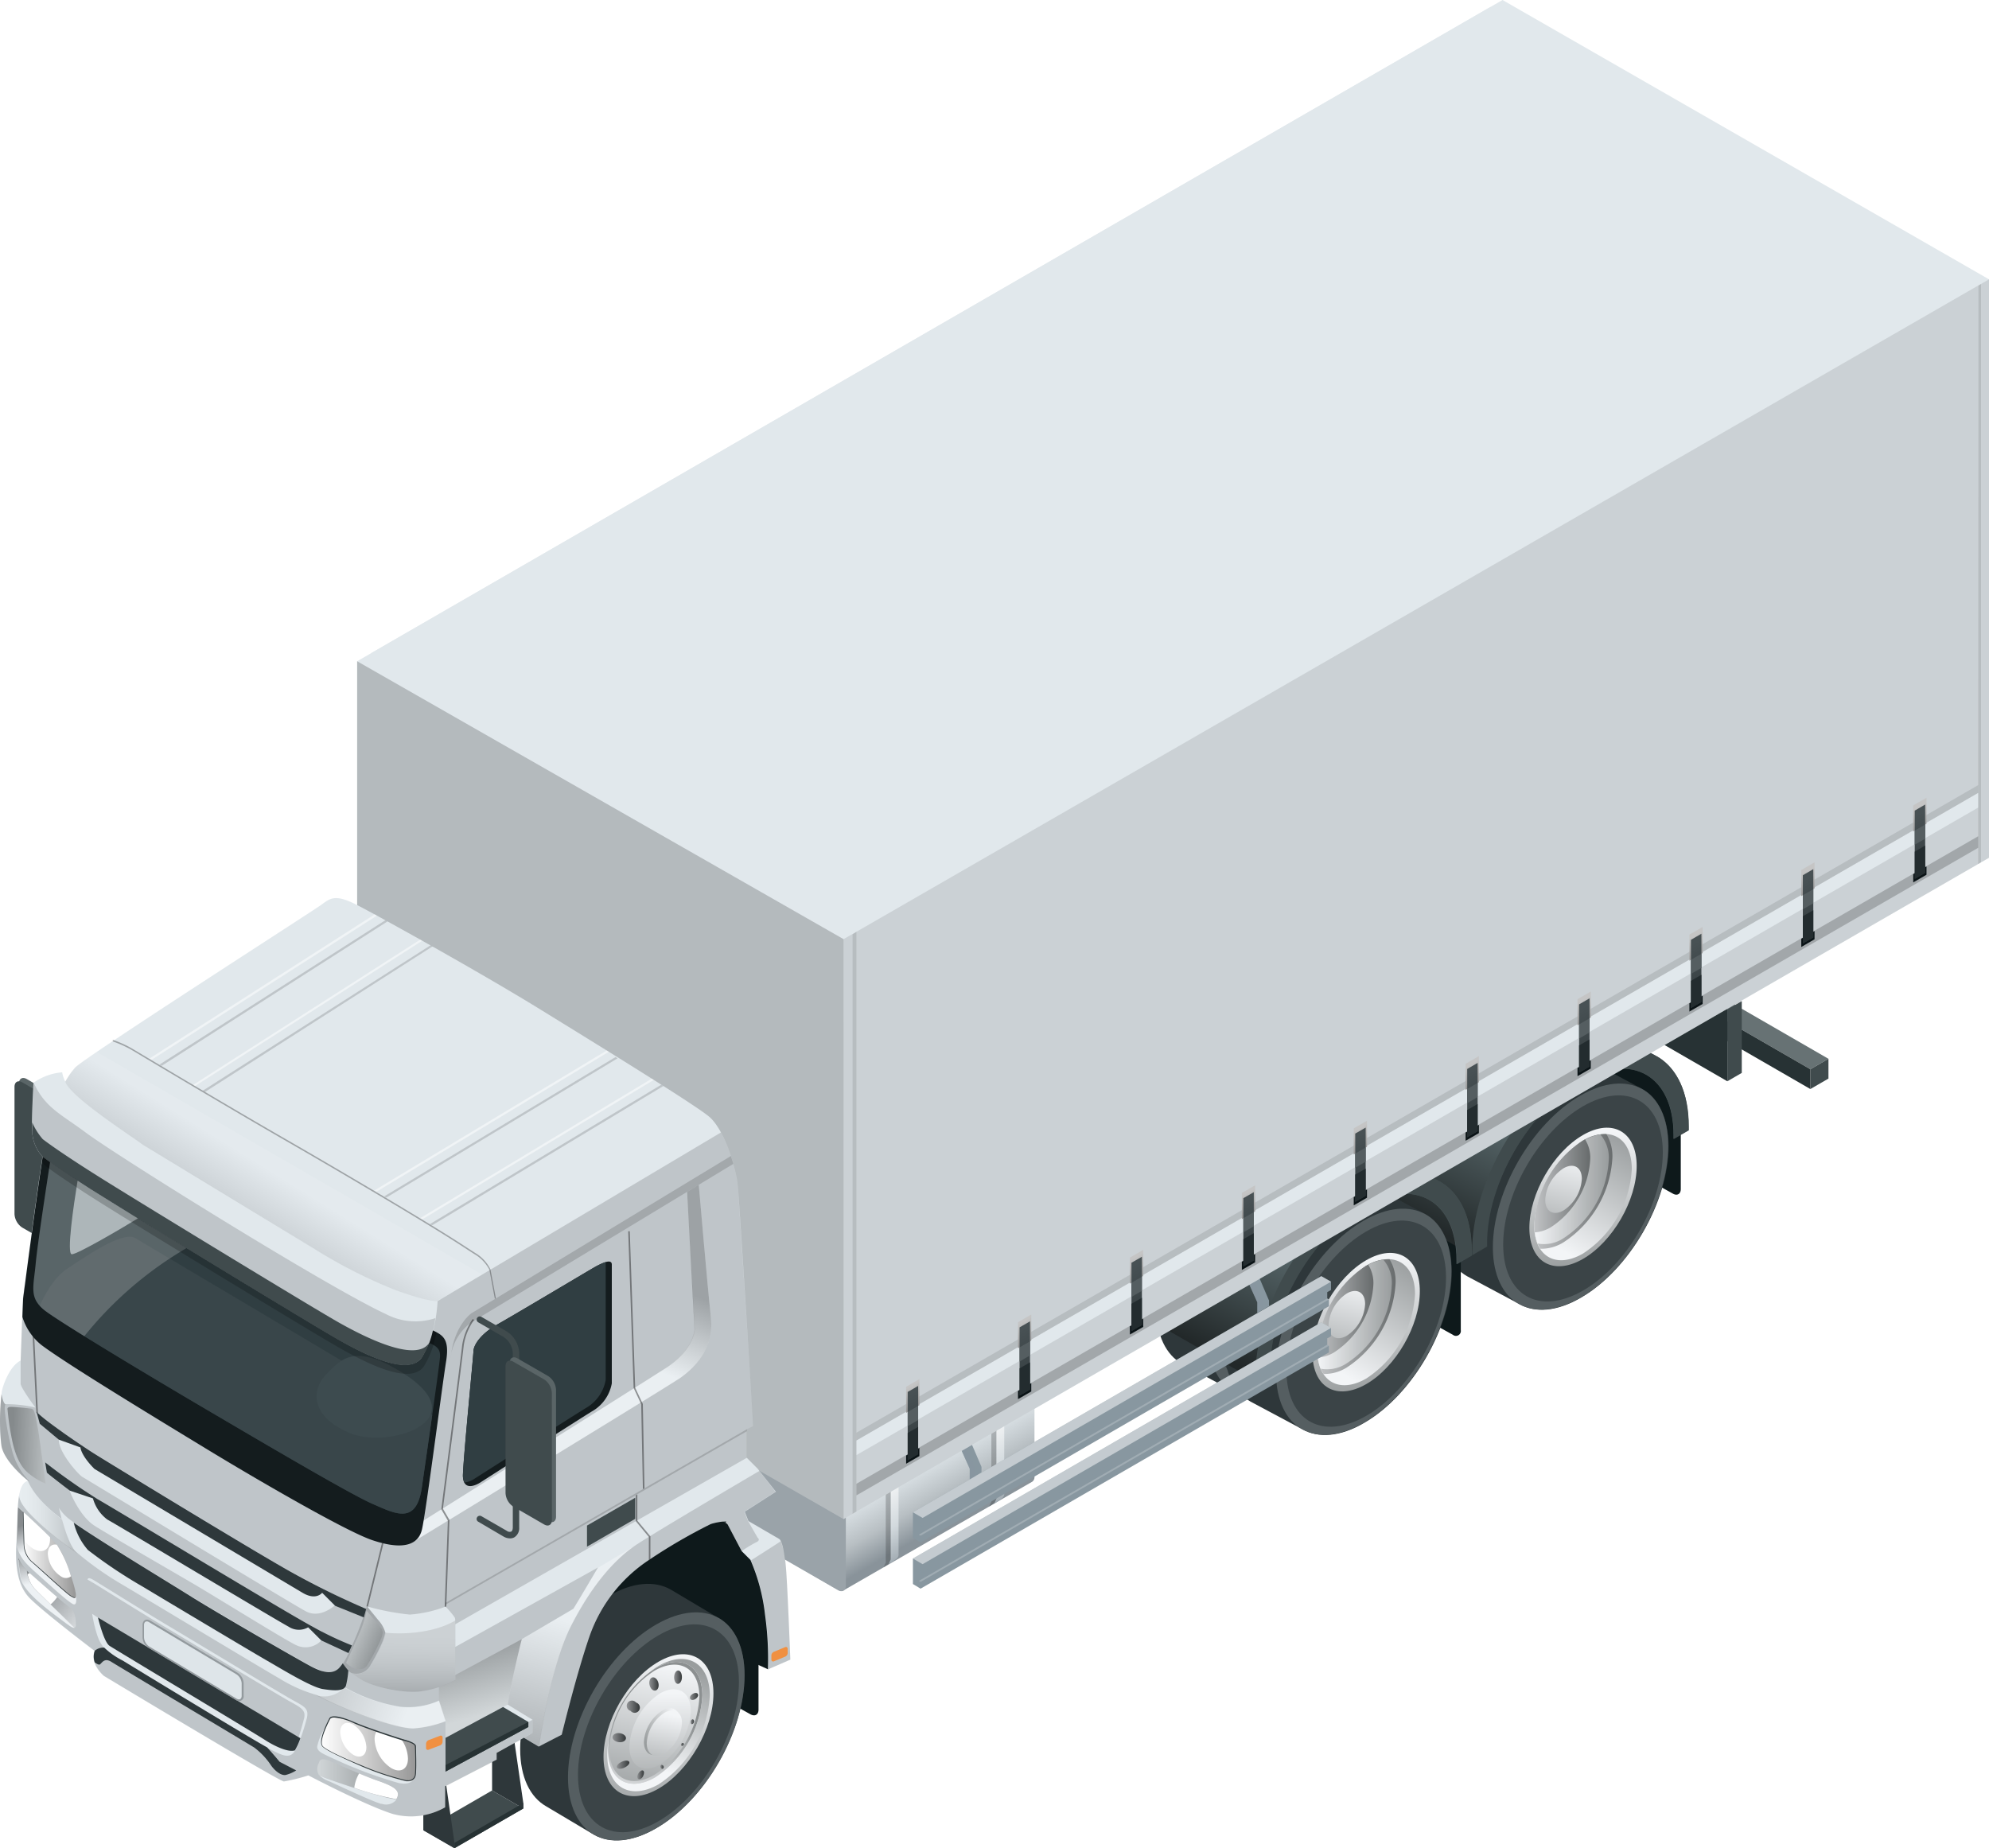 <svg xmlns="http://www.w3.org/2000/svg" xmlns:xlink="http://www.w3.org/1999/xlink" viewBox="0 0 304.52 282.99"><defs><style>.cls-1{mask:url(#mask);filter:url(#luminosity-noclip-3);}.cls-100,.cls-101,.cls-102,.cls-103,.cls-104,.cls-105,.cls-108,.cls-109,.cls-110,.cls-112,.cls-114,.cls-115,.cls-2,.cls-4,.cls-46,.cls-50,.cls-53,.cls-55,.cls-95,.cls-96,.cls-97,.cls-98,.cls-99{mix-blend-mode:multiply;}.cls-2{fill:url(#linear-gradient);}.cls-3{mask:url(#mask-2);filter:url(#luminosity-noclip-4);}.cls-4{fill:url(#linear-gradient-2);}.cls-5{isolation:isolate;}.cls-6{fill:#404b4d;}.cls-7{fill:#677274;}.cls-8{fill:#273234;}.cls-9{fill:#0e191b;}.cls-10{fill:#2e373a;}.cls-11{fill:#555e61;}.cls-12{fill:#3b4447;}.cls-13{fill:url(#linear-gradient-3);}.cls-14{fill:url(#linear-gradient-4);}.cls-15{fill:url(#linear-gradient-5);}.cls-16{fill:url(#linear-gradient-6);}.cls-17{fill:url(#linear-gradient-7);}.cls-18{fill:url(#linear-gradient-8);}.cls-19{fill:url(#linear-gradient-9);}.cls-20{fill:url(#linear-gradient-10);}.cls-21{fill:url(#linear-gradient-11);}.cls-22{fill:url(#linear-gradient-12);}.cls-23{fill:url(#linear-gradient-13);}.cls-24{fill:url(#linear-gradient-14);}.cls-25{fill:url(#linear-gradient-15);}.cls-26{fill:url(#linear-gradient-16);}.cls-27{fill:url(#linear-gradient-17);}.cls-28{fill:url(#linear-gradient-18);}.cls-29{fill:url(#linear-gradient-19);}.cls-30{fill:url(#linear-gradient-20);}.cls-31{fill:url(#linear-gradient-21);}.cls-32{fill:url(#linear-gradient-22);}.cls-33{fill:url(#linear-gradient-23);}.cls-34{fill:url(#linear-gradient-24);}.cls-35{fill:url(#linear-gradient-25);}.cls-36{fill:url(#linear-gradient-26);}.cls-37{fill:url(#linear-gradient-27);}.cls-38{fill:url(#linear-gradient-28);}.cls-39{fill:url(#linear-gradient-29);}.cls-40{fill:url(#linear-gradient-30);}.cls-41{fill:url(#linear-gradient-31);}.cls-42{fill:#333e40;}.cls-43{fill:#5a6567;}.cls-44{fill:url(#linear-gradient-32);}.cls-45{fill:#9aa3a9;}.cls-109,.cls-121,.cls-46,.cls-50,.cls-52,.cls-98{opacity:0.2;}.cls-47{fill:url(#linear-gradient-33);}.cls-48{fill:url(#linear-gradient-34);}.cls-49,.cls-50,.cls-53{fill:#8897a0;}.cls-113,.cls-121,.cls-124,.cls-51,.cls-52{fill:#fff;}.cls-113,.cls-51,.cls-53{opacity:0.5;}.cls-51,.cls-52{mix-blend-mode:overlay;}.cls-54{fill:#e1e8ec;}.cls-112,.cls-55{opacity:0.1;}.cls-56{fill:#0a1316;}.cls-57{fill:url(#_10);}.cls-58{fill:url(#linear-gradient-35);}.cls-59{fill:#232c2f;}.cls-60{fill:url(#_10-2);}.cls-61{fill:url(#linear-gradient-36);}.cls-62{fill:url(#_10-3);}.cls-63{fill:url(#linear-gradient-37);}.cls-64{fill:url(#_10-4);}.cls-65{fill:url(#linear-gradient-38);}.cls-66{fill:url(#_10-5);}.cls-67{fill:url(#linear-gradient-39);}.cls-68{fill:url(#_10-6);}.cls-69{fill:url(#linear-gradient-40);}.cls-70{fill:url(#_10-7);}.cls-71{fill:url(#linear-gradient-41);}.cls-72{fill:url(#_10-8);}.cls-73{fill:url(#linear-gradient-42);}.cls-74{fill:url(#_10-9);}.cls-75{fill:url(#linear-gradient-43);}.cls-76{fill:url(#_10-10);}.cls-77{fill:url(#linear-gradient-44);}.cls-78{fill:url(#linear-gradient-45);}.cls-79{fill:url(#linear-gradient-46);}.cls-80{fill:url(#linear-gradient-47);}.cls-81{fill:url(#linear-gradient-48);}.cls-82{fill:url(#linear-gradient-49);}.cls-83{fill:url(#linear-gradient-50);}.cls-84{fill:url(#linear-gradient-51);}.cls-85{fill:url(#linear-gradient-52);}.cls-86{fill:url(#linear-gradient-53);}.cls-87{fill:url(#linear-gradient-54);}.cls-88{fill:url(#linear-gradient-55);}.cls-89{fill:url(#linear-gradient-56);}.cls-90{fill:url(#linear-gradient-57);}.cls-91{fill:url(#linear-gradient-58);}.cls-92{fill:url(#linear-gradient-59);}.cls-93{fill:url(#linear-gradient-60);}.cls-94{fill:url(#linear-gradient-61);}.cls-110,.cls-95{opacity:0.15;}.cls-100,.cls-101,.cls-102,.cls-105,.cls-108,.cls-96,.cls-97,.cls-99{opacity:0.3;}.cls-96{fill:url(#_2);}.cls-97{fill:url(#_2-2);}.cls-98{fill:url(#linear-gradient-62);}.cls-99{fill:url(#_2-3);}.cls-100{fill:url(#_2-4);}.cls-101{fill:url(#_2-5);}.cls-102{fill:url(#_2-6);}.cls-103,.cls-104,.cls-114,.cls-115{opacity:0.4;}.cls-103{fill:url(#_2-7);}.cls-104{fill:url(#_2-8);}.cls-106{fill:url(#_2-9);}.cls-107{fill:url(#_2-10);}.cls-108{fill:url(#_2-11);}.cls-109{fill:url(#linear-gradient-63);}.cls-111{fill:#2e383b;}.cls-112{fill:url(#_2-12);}.cls-116{fill:#141c1e;}.cls-117{fill:#303e42;}.cls-118{fill:#39464a;}.cls-119{fill:#3d4b4f;}.cls-120{fill:#c5d0d3;opacity:0.7;}.cls-122{fill:#939a9e;}.cls-123{fill:#dee5e9;}.cls-125{fill:#f09041;}.cls-126{fill:url(#linear-gradient-64);}.cls-127{fill:url(#linear-gradient-65);}.cls-128{mask:url(#mask-3);}.cls-129{fill:url(#linear-gradient-66);}.cls-130{mask:url(#mask-4);}.cls-131{fill:url(#linear-gradient-67);}.cls-132{filter:url(#luminosity-noclip-2);}.cls-133{filter:url(#luminosity-noclip);}</style><filter id="luminosity-noclip" x="49.14" y="-8166.24" width="14.58" height="32766" filterUnits="userSpaceOnUse" color-interpolation-filters="sRGB"><feFlood flood-color="#fff" result="bg"/><feBlend in="SourceGraphic" in2="bg"/></filter><mask id="mask" x="49.14" y="-8166.24" width="14.58" height="32766" maskUnits="userSpaceOnUse"><g class="cls-133"/></mask><linearGradient id="linear-gradient" x1="49.14" y1="267.78" x2="63.73" y2="267.78" gradientUnits="userSpaceOnUse"><stop offset="0" stop-color="#fff"/><stop offset="0.09" stop-color="#f5f5f5"/><stop offset="0.23" stop-color="#d9d9d9"/><stop offset="0.43" stop-color="#ababab"/><stop offset="0.65" stop-color="#6c6c6c"/><stop offset="0.91" stop-color="#1d1d1d"/><stop offset="1"/></linearGradient><filter id="luminosity-noclip-2" x="3.54" y="-8166.24" width="8.06" height="32766" filterUnits="userSpaceOnUse" color-interpolation-filters="sRGB"><feFlood flood-color="#fff" result="bg"/><feBlend in="SourceGraphic" in2="bg"/></filter><mask id="mask-2" x="3.54" y="-8166.24" width="8.06" height="32766" maskUnits="userSpaceOnUse"><g class="cls-132"/></mask><linearGradient id="linear-gradient-2" x1="3.54" y1="238.1" x2="11.6" y2="238.1" xlink:href="#linear-gradient"/><linearGradient id="linear-gradient-3" x1="188.24" y1="142.07" x2="189.21" y2="163.09" gradientUnits="userSpaceOnUse"><stop offset="0" stop-color="#f3f5f7"/><stop offset="1" stop-color="#999d9e"/></linearGradient><linearGradient id="linear-gradient-4" x1="184.15" y1="159.28" x2="194.62" y2="142.3" xlink:href="#linear-gradient-3"/><linearGradient id="linear-gradient-5" x1="181.22" y1="151.06" x2="193.19" y2="151.06" gradientUnits="userSpaceOnUse"><stop offset="0" stop-color="#c3c5c7"/><stop offset="1" stop-color="#696d6e"/></linearGradient><linearGradient id="linear-gradient-6" x1="181.22" y1="150.71" x2="192.62" y2="150.71" xlink:href="#linear-gradient-3"/><linearGradient id="linear-gradient-7" x1="181.22" y1="150.22" x2="189.82" y2="150.22" gradientUnits="userSpaceOnUse"><stop offset="0" stop-color="#c1c3c5"/><stop offset="1" stop-color="#676b6c"/></linearGradient><linearGradient id="linear-gradient-8" x1="187.05" y1="145.45" x2="183.23" y2="160.48" xlink:href="#linear-gradient-3"/><linearGradient id="linear-gradient-9" x1="172.17" y1="159.96" x2="189.77" y2="124.29" gradientUnits="userSpaceOnUse"><stop offset="0" stop-color="#222829"/><stop offset="0.52" stop-color="#5b6b6e"/><stop offset="1" stop-color="#404b4d"/></linearGradient><linearGradient id="linear-gradient-10" x1="155.04" y1="161.25" x2="156.02" y2="182.26" xlink:href="#linear-gradient-3"/><linearGradient id="linear-gradient-11" x1="150.95" y1="178.45" x2="161.43" y2="161.47" xlink:href="#linear-gradient-3"/><linearGradient id="linear-gradient-12" x1="148.03" y1="170.23" x2="160" y2="170.23" xlink:href="#linear-gradient-5"/><linearGradient id="linear-gradient-13" x1="148.03" y1="169.89" x2="159.43" y2="169.89" xlink:href="#linear-gradient-3"/><linearGradient id="linear-gradient-14" x1="148.03" y1="169.39" x2="156.63" y2="169.39" xlink:href="#linear-gradient-7"/><linearGradient id="linear-gradient-15" x1="153.85" y1="164.62" x2="150.04" y2="179.65" xlink:href="#linear-gradient-3"/><linearGradient id="linear-gradient-16" x1="138.98" y1="179.13" x2="156.58" y2="143.46" xlink:href="#linear-gradient-9"/><linearGradient id="linear-gradient-17" x1="221.63" y1="128.63" x2="209.66" y2="153.23" gradientUnits="userSpaceOnUse"><stop offset="0" stop-color="#b8bfc3"/><stop offset="0.13" stop-color="#c7ced1"/><stop offset="0.46" stop-color="#ebf2f2"/><stop offset="0.63" stop-color="#f8ffff"/><stop offset="0.72" stop-color="#ebf2f6"/><stop offset="0.9" stop-color="#b8bfc3"/><stop offset="1" stop-color="#89939a"/></linearGradient><linearGradient id="linear-gradient-18" x1="241.91" y1="173.44" x2="242.88" y2="194.45" xlink:href="#linear-gradient-3"/><linearGradient id="linear-gradient-19" x1="237.82" y1="190.65" x2="248.29" y2="173.67" xlink:href="#linear-gradient-3"/><linearGradient id="linear-gradient-20" x1="234.89" y1="182.43" x2="246.86" y2="182.43" xlink:href="#linear-gradient-5"/><linearGradient id="linear-gradient-21" x1="234.89" y1="182.08" x2="246.29" y2="182.08" xlink:href="#linear-gradient-3"/><linearGradient id="linear-gradient-22" x1="234.89" y1="181.59" x2="243.49" y2="181.59" xlink:href="#linear-gradient-7"/><linearGradient id="linear-gradient-23" x1="240.72" y1="176.82" x2="236.9" y2="191.85" xlink:href="#linear-gradient-3"/><linearGradient id="linear-gradient-24" x1="225.84" y1="191.33" x2="243.44" y2="155.65" xlink:href="#linear-gradient-9"/><linearGradient id="linear-gradient-25" x1="208.71" y1="192.61" x2="209.69" y2="213.63" xlink:href="#linear-gradient-3"/><linearGradient id="linear-gradient-26" x1="204.62" y1="209.82" x2="215.1" y2="192.84" xlink:href="#linear-gradient-3"/><linearGradient id="linear-gradient-27" x1="201.7" y1="201.6" x2="213.67" y2="201.6" xlink:href="#linear-gradient-5"/><linearGradient id="linear-gradient-28" x1="201.7" y1="201.25" x2="213.1" y2="201.25" xlink:href="#linear-gradient-3"/><linearGradient id="linear-gradient-29" x1="201.7" y1="200.76" x2="210.3" y2="200.76" xlink:href="#linear-gradient-7"/><linearGradient id="linear-gradient-30" x1="207.53" y1="195.99" x2="203.71" y2="211.02" xlink:href="#linear-gradient-3"/><linearGradient id="linear-gradient-31" x1="192.65" y1="210.5" x2="210.25" y2="174.83" xlink:href="#linear-gradient-9"/><linearGradient id="linear-gradient-32" x1="129.32" y1="212.02" x2="142.32" y2="234.54" gradientUnits="userSpaceOnUse"><stop offset="0.44" stop-color="#b8bfc3"/><stop offset="0.44" stop-color="#bac1c5"/><stop offset="0.52" stop-color="#dee5e9"/><stop offset="0.56" stop-color="#ebf2f6"/><stop offset="0.84" stop-color="#b8bfc3"/><stop offset="1" stop-color="#89939a"/></linearGradient><linearGradient id="linear-gradient-33" x1="141.04" y1="203.51" x2="155.42" y2="228.42" gradientUnits="userSpaceOnUse"><stop offset="0.44" stop-color="#d2d9dd"/><stop offset="0.52" stop-color="#f2f4f5"/><stop offset="0.56" stop-color="#fff"/><stop offset="0.84" stop-color="#d2d9dd"/><stop offset="1" stop-color="#a3adb4"/></linearGradient><linearGradient id="linear-gradient-34" x1="124.85" y1="212.8" x2="139.23" y2="237.71" xlink:href="#linear-gradient-33"/><linearGradient id="_10" x1="-28.03" y1="-445.22" x2="-28.03" y2="-441.14" gradientTransform="matrix(0.87, -0.5, 0, 1, 164.02, 643.31)" gradientUnits="userSpaceOnUse"><stop offset="0" stop-color="#c5c5c5"/><stop offset="1" stop-color="#939393"/></linearGradient><linearGradient id="linear-gradient-35" x1="-28" y1="-444.09" x2="-28" y2="-432.97" gradientTransform="matrix(0.87, -0.5, 0, 1, 164.02, 643.31)" gradientUnits="userSpaceOnUse"><stop offset="0" stop-color="#485154"/><stop offset="1" stop-color="#2f383b"/></linearGradient><linearGradient id="_10-2" x1="-8.24" y1="-445.22" x2="-8.24" y2="-441.14" xlink:href="#_10"/><linearGradient id="linear-gradient-36" x1="-8.22" y1="-444.08" x2="-8.22" y2="-432.97" xlink:href="#linear-gradient-35"/><linearGradient id="_10-3" x1="11.54" y1="-445.22" x2="11.54" y2="-441.14" xlink:href="#_10"/><linearGradient id="linear-gradient-37" x1="11.56" y1="-444.08" x2="11.56" y2="-432.97" xlink:href="#linear-gradient-35"/><linearGradient id="_10-4" x1="31.32" y1="-445.21" x2="31.32" y2="-441.14" xlink:href="#_10"/><linearGradient id="linear-gradient-38" x1="31.34" y1="-444.08" x2="31.34" y2="-432.97" xlink:href="#linear-gradient-35"/><linearGradient id="_10-5" x1="51.1" y1="-445.21" x2="51.1" y2="-441.14" xlink:href="#_10"/><linearGradient id="linear-gradient-39" x1="51.13" y1="-444.08" x2="51.13" y2="-432.97" xlink:href="#linear-gradient-35"/><linearGradient id="_10-6" x1="70.88" y1="-445.21" x2="70.88" y2="-441.14" xlink:href="#_10"/><linearGradient id="linear-gradient-40" x1="70.91" y1="-444.08" x2="70.91" y2="-432.97" xlink:href="#linear-gradient-35"/><linearGradient id="_10-7" x1="90.67" y1="-445.21" x2="90.67" y2="-441.13" xlink:href="#_10"/><linearGradient id="linear-gradient-41" x1="90.69" y1="-444.08" x2="90.69" y2="-432.97" xlink:href="#linear-gradient-35"/><linearGradient id="_10-8" x1="110.45" y1="-445.21" x2="110.45" y2="-441.13" xlink:href="#_10"/><linearGradient id="linear-gradient-42" x1="110.47" y1="-444.08" x2="110.47" y2="-432.97" xlink:href="#linear-gradient-35"/><linearGradient id="_10-9" x1="130.23" y1="-445.21" x2="130.23" y2="-441.13" xlink:href="#_10"/><linearGradient id="linear-gradient-43" x1="130.26" y1="-444.08" x2="130.26" y2="-432.96" xlink:href="#linear-gradient-35"/><linearGradient id="_10-10" x1="150.01" y1="-445.21" x2="150.01" y2="-441.13" xlink:href="#_10"/><linearGradient id="linear-gradient-44" x1="150.04" y1="-444.08" x2="150.04" y2="-432.96" xlink:href="#linear-gradient-35"/><linearGradient id="linear-gradient-45" x1="102.49" y1="252.95" x2="98.5" y2="279.65" xlink:href="#linear-gradient-3"/><linearGradient id="linear-gradient-46" x1="98.31" y1="276.18" x2="100.41" y2="263.19" gradientUnits="userSpaceOnUse"><stop offset="0" stop-color="#e6e8ea"/><stop offset="1" stop-color="#8c9091"/></linearGradient><linearGradient id="linear-gradient-47" x1="98.58" y1="270.07" x2="104.83" y2="254.62" xlink:href="#linear-gradient-3"/><linearGradient id="linear-gradient-48" x1="101.89" y1="254.97" x2="97.81" y2="276.14" xlink:href="#linear-gradient-3"/><linearGradient id="linear-gradient-49" x1="101.11" y1="259.28" x2="100.97" y2="276.09" xlink:href="#linear-gradient-3"/><linearGradient id="linear-gradient-50" x1="99.41" y1="257.85" x2="100.84" y2="257.85" gradientUnits="userSpaceOnUse"><stop offset="0" stop-color="#8f9193"/><stop offset="1" stop-color="#35393a"/></linearGradient><linearGradient id="linear-gradient-51" x1="93.78" y1="266.07" x2="95.83" y2="266.07" xlink:href="#linear-gradient-50"/><linearGradient id="linear-gradient-52" x1="94.44" y1="270.21" x2="96.36" y2="270.21" xlink:href="#linear-gradient-50"/><linearGradient id="linear-gradient-53" x1="97.56" y1="271.75" x2="98.59" y2="271.75" xlink:href="#linear-gradient-50"/><linearGradient id="linear-gradient-54" x1="96" y1="261.33" x2="97.91" y2="261.33" xlink:href="#linear-gradient-50"/><linearGradient id="linear-gradient-55" x1="103.21" y1="256.82" x2="104.4" y2="256.82" xlink:href="#linear-gradient-50"/><linearGradient id="linear-gradient-56" x1="105.63" y1="259.76" x2="106.89" y2="259.76" xlink:href="#linear-gradient-50"/><linearGradient id="linear-gradient-57" x1="105.74" y1="263.61" x2="106.27" y2="263.61" xlink:href="#linear-gradient-50"/><linearGradient id="linear-gradient-58" x1="101.11" y1="270.54" x2="101.61" y2="270.54" xlink:href="#linear-gradient-50"/><linearGradient id="linear-gradient-59" x1="104.24" y1="267.11" x2="104.67" y2="267.11" xlink:href="#linear-gradient-50"/><linearGradient id="linear-gradient-60" x1="104.08" y1="264.02" x2="98.54" y2="266.32" xlink:href="#linear-gradient-3"/><linearGradient id="linear-gradient-61" x1="102.29" y1="262.46" x2="100.13" y2="273.44" xlink:href="#linear-gradient-3"/><linearGradient id="_2" x1="87.38" y1="248.27" x2="80.61" y2="272.97" gradientUnits="userSpaceOnUse"><stop offset="0" stop-color="#fff"/><stop offset="1"/></linearGradient><linearGradient id="_2-2" x1="91.41" y1="206.17" x2="96.14" y2="194.28" xlink:href="#_2"/><linearGradient id="linear-gradient-62" x1="61.84" y1="250.19" x2="61.72" y2="261" gradientUnits="userSpaceOnUse"><stop offset="0" stop-color="#fff"/><stop offset="0.11" stop-color="#fafafa"/><stop offset="0.23" stop-color="#ececec"/><stop offset="0.36" stop-color="#d5d5d5"/><stop offset="0.5" stop-color="#b5b5b5"/><stop offset="0.64" stop-color="#8b8b8b"/><stop offset="0.79" stop-color="#585858"/><stop offset="0.93" stop-color="#1d1d1d"/><stop offset="1"/></linearGradient><linearGradient id="_2-3" x1="52.39" y1="249.78" x2="58.96" y2="252.73" xlink:href="#_2"/><linearGradient id="_2-4" x1="62.26" y1="261.88" x2="36.35" y2="252.15" xlink:href="#_2"/><linearGradient id="_2-5" x1="75.07" y1="262.12" x2="71.4" y2="249.37" xlink:href="#_2"/><linearGradient id="_2-6" x1="48.62" y1="272.43" x2="60.93" y2="272.43" xlink:href="#_2"/><linearGradient id="_2-7" x1="6.37" y1="242.09" x2="4.96" y2="236.83" xlink:href="#_2"/><linearGradient id="_2-8" x1="5.5" y1="236.88" x2="3.93" y2="233.35" xlink:href="#_2"/><linearGradient id="_2-9" x1="11.99" y1="248.28" x2="5.2" y2="242.78" xlink:href="#_2"/><linearGradient id="_2-10" x1="13.04" y1="246.99" x2="6.25" y2="241.49" xlink:href="#_2"/><linearGradient id="_2-11" x1="9.6" y1="221.45" x2="1.9" y2="221.23" xlink:href="#_2"/><linearGradient id="linear-gradient-63" x1="2.93" y1="232.32" x2="11.91" y2="232.32" xlink:href="#linear-gradient-62"/><linearGradient id="_2-12" x1="42.2" y1="179.91" x2="38.03" y2="186.6" xlink:href="#_2"/><linearGradient id="linear-gradient-64" x1="49.14" y1="267.78" x2="63.73" y2="267.78" gradientUnits="userSpaceOnUse"><stop offset="0" stop-color="#fff"/><stop offset="1" stop-color="#969696"/></linearGradient><linearGradient id="linear-gradient-65" x1="3.54" y1="238.1" x2="11.6" y2="238.1" xlink:href="#linear-gradient-64"/><filter id="luminosity-noclip-3" x="49.14" y="262.84" width="14.58" height="9.89" filterUnits="userSpaceOnUse" color-interpolation-filters="sRGB"><feFlood flood-color="#fff" result="bg"/><feBlend in="SourceGraphic" in2="bg"/></filter><mask id="mask-3" x="49.14" y="262.84" width="14.58" height="9.89" maskUnits="userSpaceOnUse"><g class="cls-1"><path class="cls-2" d="M50.41,263.16c-.39.79-1.82,3.59-1,4.35s3.87,2.06,6,3a42.89,42.89,0,0,0,6.77,2.24c.87.06,1.41-.22,1.5-1.13s0-3.82,0-4.21-.71-.72-1.71-1-6-1.93-7.71-2.69S50.76,262.48,50.41,263.16Z"/></g></mask><linearGradient id="linear-gradient-66" x1="49.14" y1="267.78" x2="63.73" y2="267.78" gradientUnits="userSpaceOnUse"><stop offset="0" stop-color="#fff"/><stop offset="1" stop-color="#fff"/></linearGradient><filter id="luminosity-noclip-4" x="3.54" y="231.51" width="8.06" height="13.18" filterUnits="userSpaceOnUse" color-interpolation-filters="sRGB"><feFlood flood-color="#fff" result="bg"/><feBlend in="SourceGraphic" in2="bg"/></filter><mask id="mask-4" x="3.54" y="231.51" width="8.06" height="13.18" maskUnits="userSpaceOnUse"><g class="cls-3"><path class="cls-4" d="M3.54,231.51s.08,4.48.13,5.12a3.64,3.64,0,0,0,1.13,2.51c.84.69,5.25,4.8,6,5.26s1,.49.72-.84-1.69-5.74-2.79-7S3.54,231.51,3.54,231.51Z"/></g></mask><linearGradient id="linear-gradient-67" x1="3.54" y1="238.1" x2="11.6" y2="238.1" xlink:href="#linear-gradient-66"/></defs><title>a1-truck</title><g class="cls-5"><g id="레이어_2" data-name="레이어 2"><g id="_1" data-name="1"><polygon class="cls-6" points="196.69 185.76 147.28 211.45 147.28 205.45 196.69 179.76 196.69 185.76"/><polygon class="cls-7" points="193.89 177.68 144.49 203.37 147.28 205.45 196.69 179.76 193.89 177.68"/><polygon class="cls-6" points="147.67 211.36 99.84 239.85 99.49 233.87 147.33 205.37 147.67 211.36"/><polygon class="cls-7" points="146.79 203.28 98.95 231.77 99.49 233.87 147.33 205.37 146.79 203.28"/><polygon class="cls-7" points="277.17 163.72 279.94 162.12 209.54 121.48 206.78 123.08 277.17 163.72"/><polygon class="cls-6" points="277.17 166.75 279.94 165.15 279.94 162.12 277.17 163.72 277.17 166.75"/><polygon class="cls-8" points="277.17 166.75 277.17 163.72 206.78 123.08 206.78 126.11 277.17 166.75"/><path class="cls-9" d="M203.66,150.69c0,.76-.54,1.08-1.2.72l-15.05-8.34a2.58,2.58,0,0,1-1.21-2V129c0-.76.54-1.08,1.21-.71l15.05,8.33a2.6,2.6,0,0,1,1.2,2.05Z"/><polygon class="cls-9" points="179.6 127.19 204.49 141.56 202 134.16 187.53 124.99 179.6 127.19"/><path class="cls-10" d="M197.77,135.38l-8-4.26c-2.43-1.39-5.76-1.17-9.45.95C173,136.35,167,146.75,167,155.3c0,4.3,1.52,7.32,4,8.71l8,4.26c2.42,1.38,5.75,1.17,9.44-1,7.4-4.28,13.41-14.68,13.41-23.23C201.74,139.79,200.22,136.77,197.77,135.38Z"/><path class="cls-11" d="M201.74,144.08c0,8.55-6,18.95-13.41,23.23-3.69,2.13-7,2.34-9.44,1s-4-4.4-4-8.7c0-8.56,6-18.95,13.41-23.23,3.69-2.13,7-2.34,9.45-1S201.74,139.79,201.74,144.08Z"/><path class="cls-12" d="M200.91,145.08c0,7.79-5.47,17.27-12.22,21.17s-12.22.73-12.22-7.06,5.47-17.27,12.22-21.17S200.91,137.28,200.91,145.08Z"/><path class="cls-13" d="M196.91,147.17c0,5.24-3.68,11.6-8.22,14.22s-8.21.5-8.21-4.74,3.68-11.61,8.21-14.23S196.91,141.93,196.91,147.17Z"/><path class="cls-14" d="M196.16,147.6a16.52,16.52,0,0,1-7.47,12.94c-4.12,2.38-7.47.45-7.47-4.32a16.53,16.53,0,0,1,7.47-12.94C192.82,140.9,196.16,142.83,196.16,147.6Z"/><path class="cls-15" d="M192.27,142.27a6.52,6.52,0,0,0-3.58,1,16.53,16.53,0,0,0-7.47,12.94,6.54,6.54,0,0,0,.93,3.63,6.49,6.49,0,0,0,3.57-1,16.51,16.51,0,0,0,7.47-12.94A6.54,6.54,0,0,0,192.27,142.27Z"/><path class="cls-16" d="M191.3,142.32a7.4,7.4,0,0,0-2.61,1,16.53,16.53,0,0,0-7.47,12.94,7.39,7.39,0,0,0,.48,2.77,5.41,5.41,0,0,0,4-.82,15.22,15.22,0,0,0,6.9-11.94A5.4,5.4,0,0,0,191.3,142.32Z"/><path class="cls-17" d="M181.22,156.22a9.72,9.72,0,0,0,.07,1.11,5.52,5.52,0,0,0,2.51-.81,13.29,13.29,0,0,0,6-10.42,5.18,5.18,0,0,0-.8-3l-.33.18A16.53,16.53,0,0,0,181.22,156.22Z"/><path class="cls-18" d="M188.51,149.13a6.19,6.19,0,0,1-2.8,4.84c-1.55.9-2.8.17-2.8-1.61a6.17,6.17,0,0,1,2.8-4.85C187.25,146.62,188.51,147.34,188.51,149.13Z"/><path class="cls-9" d="M170,172.3a.75.75,0,0,1-1.21.71l-15.05-8.33a2.61,2.61,0,0,1-1.21-2.05V150.56a.75.75,0,0,1,1.21-.72l15.05,8.34a2.61,2.61,0,0,1,1.21,2Z"/><path class="cls-10" d="M154.18,148.85l-8-4.26c-2.43-1.38-5.77-1.17-9.46.95-7.4,4.28-13.41,14.68-13.41,23.23,0,4.31,1.52,7.32,4,8.71l7.95,4.27c2.43,1.37,5.76,1.16,9.44-1,7.41-4.28,13.41-14.68,13.41-23.23C158.14,153.26,156.63,150.24,154.18,148.85Z"/><path class="cls-11" d="M158.14,157.55c0,8.55-6,18.95-13.41,23.23-3.68,2.13-7,2.34-9.44,1s-4-4.41-4-8.71c0-8.56,6-18.95,13.41-23.23,3.69-2.13,7-2.34,9.45-1S158.14,153.26,158.14,157.55Z"/><path class="cls-12" d="M157.32,158.55c0,7.79-5.47,17.27-12.22,21.16s-12.22.74-12.22-7.05,5.47-17.27,12.22-21.17S157.32,150.75,157.32,158.55Z"/><polygon class="cls-9" points="146.41 146.36 171.3 160.73 168.81 153.34 154.33 144.16 146.41 146.36"/><path class="cls-19" d="M200.3,130.57h0l-.09,0c-.14-.08-.28-.17-.43-.24l-15.95-9.2c-3-1.4-6.87-1-11.17,1.45-9.16,5.29-16.59,18.15-16.59,28.73,0,.19,0,.37,0,.56l15.63,9,2.29-1.33c0-.18,0-.36,0-.55,0-9.12,6.4-20.19,14.29-24.75s14.29-.86,14.29,8.25c0,.19,0,.38,0,.57l2.3-1.33c0-.19,0-.38,0-.57C204.88,136,203.13,132.38,200.3,130.57Z"/><path class="cls-6" d="M174,159.51c0-.18,0-.36,0-.55,0-9.12,6.4-20.19,14.29-24.75s14.29-.86,14.29,8.25c0,.19,0,.38,0,.57l2.3-1.33c0-.19,0-.38,0-.57,0-10.58-7.43-14.86-16.59-9.57s-16.59,18.15-16.59,28.72c0,.19,0,.37,0,.56Z"/><path class="cls-10" d="M164.58,154.55l-8-4.26c-2.43-1.38-5.77-1.17-9.45,1-7.41,4.27-13.42,14.67-13.42,23.22,0,4.31,1.53,7.32,4,8.71l7.95,4.27c2.43,1.37,5.76,1.16,9.44-1,7.41-4.27,13.41-14.67,13.41-23.23C168.54,159,167,155.94,164.58,154.55Z"/><path class="cls-11" d="M168.54,163.25c0,8.56-6,19-13.41,23.23-3.68,2.13-7,2.34-9.44,1s-4-4.41-4-8.71c0-8.55,6-19,13.41-23.23,3.69-2.13,7-2.34,9.45-1S168.54,159,168.54,163.25Z"/><path class="cls-12" d="M167.72,164.25c0,7.79-5.47,17.27-12.22,21.17s-12.22.74-12.22-7.06,5.47-17.27,12.22-21.17S167.72,156.46,167.72,164.25Z"/><path class="cls-20" d="M163.71,166.34c0,5.24-3.67,11.61-8.21,14.23s-8.22.49-8.22-4.75,3.68-11.61,8.22-14.22S163.71,161.1,163.71,166.34Z"/><path class="cls-21" d="M163,166.77a16.53,16.53,0,0,1-7.47,12.94c-4.13,2.38-7.47.45-7.47-4.31a16.49,16.49,0,0,1,7.47-12.94C159.62,160.07,163,162,163,166.77Z"/><path class="cls-22" d="M159.07,161.44a6.59,6.59,0,0,0-3.57,1A16.49,16.49,0,0,0,148,175.4,6.44,6.44,0,0,0,149,179a6.49,6.49,0,0,0,3.57-1A16.49,16.49,0,0,0,160,165.07,6.56,6.56,0,0,0,159.07,161.44Z"/><path class="cls-23" d="M158.1,161.49a7.39,7.39,0,0,0-2.6,1A16.49,16.49,0,0,0,148,175.4a7.33,7.33,0,0,0,.48,2.76,5.46,5.46,0,0,0,4-.81,15.25,15.25,0,0,0,6.9-11.95A5.42,5.42,0,0,0,158.1,161.49Z"/><path class="cls-24" d="M148,175.4a8,8,0,0,0,.07,1.11,5.7,5.7,0,0,0,2.5-.81,13.31,13.31,0,0,0,6-10.43,5.2,5.2,0,0,0-.8-3,2.68,2.68,0,0,0-.33.18A16.49,16.49,0,0,0,148,175.4Z"/><path class="cls-25" d="M155.31,168.3a6.2,6.2,0,0,1-2.8,4.85c-1.54.89-2.8.17-2.8-1.62a6.21,6.21,0,0,1,2.8-4.85C154.06,165.79,155.31,166.51,155.31,168.3Z"/><path class="cls-26" d="M167.11,149.75h0l-.09-.05-.43-.25-15.95-9.19c-3-1.41-6.87-1-11.18,1.45-9.16,5.29-16.58,18.15-16.58,28.72,0,.19,0,.38,0,.56l15.62,9,2.3-1.33c0-.18,0-.36,0-.55,0-9.11,6.39-20.19,14.28-24.75s14.29-.86,14.29,8.25c0,.19,0,.38,0,.57l2.3-1.32c0-.2,0-.39,0-.58C171.68,155.19,169.94,151.55,167.11,149.75Z"/><path class="cls-6" d="M140.82,178.68c0-.18,0-.36,0-.55,0-9.11,6.39-20.19,14.28-24.75s14.29-.86,14.29,8.25c0,.19,0,.38,0,.57l2.3-1.32c0-.2,0-.39,0-.58,0-10.57-7.43-14.86-16.59-9.57s-16.58,18.15-16.58,28.73c0,.18,0,.37,0,.55Z"/><polygon class="cls-7" points="221.57 125.78 201.6 114.25 199.38 115.52 219.36 127.06 221.57 125.78"/><polygon class="cls-8" points="219.36 127.06 199.38 115.52 199.38 126.53 219.36 138.06 219.36 127.06"/><polygon class="cls-7" points="82.7 214.54 232 128.34 228.89 126.54 79.59 212.74 82.7 214.54"/><polygon class="cls-6" points="79.59 212.75 228.89 126.55 228.89 119.29 79.59 205.49 79.59 212.75"/><polygon class="cls-8" points="240.25 132.33 225.78 123.97 225.78 129.05 240.25 137.41 240.25 132.33"/><polygon class="cls-8" points="236.22 134.77 221.74 126.41 221.74 131.49 236.22 139.84 236.22 134.77"/><polygon class="cls-7" points="135.09 192.15 120.62 183.8 117.51 185.59 131.98 193.95 135.09 192.15"/><polygon class="cls-8" points="131.98 193.95 117.51 185.59 117.51 190.67 131.98 199.03 131.98 193.95"/><polygon class="cls-7" points="166.99 174.22 152.52 165.86 149.41 167.66 163.88 176.01 166.99 174.22"/><polygon class="cls-8" points="163.88 176.01 149.41 167.66 149.41 172.73 163.88 181.09 163.88 176.01"/><polygon class="cls-7" points="201.7 154.62 187.23 146.26 184.12 148.06 198.59 156.42 201.7 154.62"/><polygon class="cls-8" points="198.59 156.42 184.12 148.06 184.12 153.13 198.59 161.49 198.59 156.42"/><path class="cls-27" d="M219.71,126.9a.86.86,0,0,0-.8.11l-17.47,10.08a2.65,2.65,0,0,0-1.2,2.07v7.64a.78.78,0,0,0,.47.82l15,8.49a.87.87,0,0,1-.35-.78V147.7a2.65,2.65,0,0,1,1.2-2.07L234,135.54a.84.84,0,0,1,.81-.09Z"/><polygon class="cls-7" points="243.36 130.53 228.88 122.18 225.78 123.97 240.25 132.33 243.36 130.53"/><polygon class="cls-7" points="103.45 213.57 252.75 127.37 249.64 125.58 100.34 211.78 103.45 213.57"/><polygon class="cls-6" points="103.45 217.53 252.75 131.33 252.75 127.37 103.45 213.57 103.45 217.53"/><polygon class="cls-6" points="251.19 132.23 103.45 217.53 103.45 230.04 174.39 189.08 183.97 188.39 232 160.66 234.64 159.61 251.19 150.06 251.19 132.23"/><polygon class="cls-8" points="251.19 132.23 103.45 217.53 103.45 220.48 251.19 135.18 251.19 132.23"/><polygon class="cls-7" points="78.04 198.84 227.34 112.64 224.23 110.84 74.93 197.04 78.04 198.84"/><polygon class="cls-7" points="79.59 205.49 228.89 119.29 225.78 117.49 76.48 203.69 79.59 205.49"/><polygon class="cls-6" points="78.04 202.79 227.34 116.59 227.34 112.64 78.04 198.84 78.04 202.79"/><polygon class="cls-7" points="239.32 132.97 224.85 124.61 221.74 126.41 236.22 134.77 239.32 132.97"/><path class="cls-9" d="M257.33,182.06c0,.76-.54,1.08-1.2.71l-15-8.33a2.58,2.58,0,0,1-1.21-2.05V160.32c0-.76.54-1.08,1.21-.72l15,8.34a2.6,2.6,0,0,1,1.2,2.05Z"/><polygon class="cls-9" points="233.27 158.56 258.16 172.93 255.67 165.53 241.19 156.36 233.27 158.56"/><path class="cls-10" d="M251.44,166.75l-7.95-4.27c-2.43-1.38-5.76-1.17-9.45,1-7.41,4.28-13.41,14.68-13.41,23.23,0,4.3,1.52,7.32,4,8.71l8,4.26c2.42,1.38,5.75,1.16,9.44-1,7.4-4.28,13.41-14.68,13.41-23.23C255.41,171.15,253.89,168.14,251.44,166.75Z"/><path class="cls-11" d="M255.41,175.45c0,8.55-6,19-13.41,23.23-3.69,2.12-7,2.34-9.44,1s-4-4.4-4-8.7c0-8.56,6-19,13.41-23.23,3.69-2.13,7-2.34,9.45-1S255.41,171.15,255.41,175.45Z"/><path class="cls-12" d="M254.58,176.45c0,7.79-5.47,17.27-12.22,21.16s-12.22.74-12.22-7.05,5.47-17.27,12.22-21.17S254.58,168.65,254.58,176.45Z"/><path class="cls-28" d="M250.58,178.54c0,5.23-3.68,11.6-8.22,14.22s-8.21.5-8.21-4.74,3.67-11.61,8.21-14.23S250.58,173.3,250.58,178.54Z"/><path class="cls-29" d="M249.83,179a16.49,16.49,0,0,1-7.47,12.94c-4.12,2.39-7.47.45-7.47-4.31a16.53,16.53,0,0,1,7.47-12.94C246.49,172.27,249.83,174.2,249.83,179Z"/><path class="cls-30" d="M245.94,173.64a6.52,6.52,0,0,0-3.58,1,16.53,16.53,0,0,0-7.47,12.94,6.54,6.54,0,0,0,.93,3.63,6.49,6.49,0,0,0,3.57-1,16.52,16.52,0,0,0,7.47-12.94A6.54,6.54,0,0,0,245.94,173.64Z"/><path class="cls-31" d="M245,173.69a7.47,7.47,0,0,0-2.61,1,16.53,16.53,0,0,0-7.47,12.94,7.42,7.42,0,0,0,.48,2.77,5.41,5.41,0,0,0,4-.82,15.23,15.23,0,0,0,6.9-11.94A5.4,5.4,0,0,0,245,173.69Z"/><path class="cls-32" d="M234.89,187.59a9.72,9.72,0,0,0,.07,1.11,5.52,5.52,0,0,0,2.51-.81,13.32,13.32,0,0,0,6-10.43,5.17,5.17,0,0,0-.8-3l-.33.18A16.53,16.53,0,0,0,234.89,187.59Z"/><path class="cls-33" d="M242.18,180.49a6.2,6.2,0,0,1-2.8,4.85c-1.55.89-2.8.17-2.8-1.61a6.17,6.17,0,0,1,2.8-4.85C240.92,178,242.18,178.71,242.18,180.49Z"/><path class="cls-9" d="M223.65,203.67a.75.75,0,0,1-1.21.71l-15.05-8.33a2.63,2.63,0,0,1-1.21-2.06V181.92a.75.75,0,0,1,1.21-.71l15.05,8.34a2.61,2.61,0,0,1,1.21,2Z"/><path class="cls-10" d="M207.85,180.22l-8-4.27c-2.42-1.38-5.76-1.17-9.45,1C183,181.19,177,191.59,177,200.14c0,4.3,1.53,7.32,4,8.71l8,4.26c2.43,1.38,5.76,1.16,9.44-1,7.41-4.28,13.41-14.68,13.41-23.23C211.81,184.63,210.3,181.61,207.85,180.22Z"/><path class="cls-11" d="M211.81,188.92c0,8.55-6,19-13.41,23.23-3.68,2.12-7,2.34-9.44,1s-4-4.4-4-8.7c0-8.56,6-19,13.41-23.23,3.69-2.13,7-2.34,9.45-1S211.81,184.63,211.81,188.92Z"/><path class="cls-12" d="M211,189.92c0,7.79-5.47,17.27-12.22,21.16s-12.22.74-12.22-7.05,5.47-17.27,12.22-21.17S211,182.12,211,189.92Z"/><polygon class="cls-9" points="200.08 177.73 224.97 192.1 222.48 184.7 208 175.53 200.08 177.73"/><path class="cls-34" d="M254,161.94h0l-.09-.05c-.14-.08-.28-.17-.43-.24l-16-9.2c-2.95-1.4-6.87-1-11.17,1.45-9.16,5.29-16.59,18.15-16.59,28.73,0,.19,0,.37,0,.56l15.62,9,2.3-1.33c0-.18,0-.37,0-.56,0-9.11,6.4-20.19,14.29-24.74s14.29-.86,14.29,8.25c0,.19,0,.38,0,.57l2.3-1.33c0-.19,0-.38,0-.57C258.55,167.38,256.8,163.74,254,161.94Z"/><path class="cls-6" d="M227.68,190.88c0-.18,0-.37,0-.56,0-9.11,6.4-20.19,14.29-24.74s14.29-.86,14.29,8.25c0,.19,0,.38,0,.57l2.3-1.33c0-.19,0-.38,0-.57,0-10.58-7.43-14.87-16.59-9.58s-16.59,18.15-16.59,28.73c0,.19,0,.37,0,.56Z"/><path class="cls-10" d="M218.25,185.92l-7.95-4.26c-2.43-1.38-5.77-1.17-9.46,1-7.4,4.27-13.41,14.67-13.41,23.22,0,4.31,1.53,7.32,4,8.71l8,4.27c2.43,1.37,5.76,1.16,9.44-1,7.41-4.28,13.41-14.68,13.41-23.23C222.21,190.33,220.7,187.31,218.25,185.92Z"/><path class="cls-11" d="M222.21,194.62c0,8.55-6,18.95-13.41,23.23-3.68,2.13-7,2.34-9.44,1s-4-4.41-4-8.71c0-8.55,6-19,13.41-23.23,3.69-2.13,7-2.34,9.45-1S222.21,190.33,222.21,194.62Z"/><path class="cls-12" d="M221.39,195.62c0,7.79-5.47,17.27-12.22,21.17s-12.22.73-12.22-7.06,5.47-17.27,12.22-21.17S221.39,187.82,221.39,195.62Z"/><path class="cls-35" d="M217.38,197.71c0,5.24-3.67,11.61-8.21,14.22s-8.22.5-8.22-4.74,3.68-11.61,8.22-14.23S217.38,192.47,217.38,197.71Z"/><path class="cls-36" d="M216.64,198.14a16.52,16.52,0,0,1-7.47,12.94c-4.13,2.38-7.47.45-7.47-4.32a16.52,16.52,0,0,1,7.47-12.94C213.3,191.44,216.64,193.37,216.64,198.14Z"/><path class="cls-37" d="M212.74,192.81a6.57,6.57,0,0,0-3.57,1,16.52,16.52,0,0,0-7.47,12.94,6.46,6.46,0,0,0,.93,3.63,6.49,6.49,0,0,0,3.57-1,16.51,16.51,0,0,0,7.47-12.94A6.54,6.54,0,0,0,212.74,192.81Z"/><path class="cls-38" d="M211.77,192.86a7.42,7.42,0,0,0-2.6,1,16.52,16.52,0,0,0-7.47,12.94,7.35,7.35,0,0,0,.48,2.77,5.42,5.42,0,0,0,4-.82,15.22,15.22,0,0,0,6.9-11.94A5.42,5.42,0,0,0,211.77,192.86Z"/><path class="cls-39" d="M201.7,206.76a7.87,7.87,0,0,0,.07,1.11,5.45,5.45,0,0,0,2.5-.81,13.27,13.27,0,0,0,6-10.42,5.26,5.26,0,0,0-.8-3l-.33.18A16.52,16.52,0,0,0,201.7,206.76Z"/><path class="cls-40" d="M209,199.67a6.2,6.2,0,0,1-2.8,4.85c-1.54.89-2.8.16-2.8-1.62a6.2,6.2,0,0,1,2.8-4.85C207.73,197.16,209,197.88,209,199.67Z"/><path class="cls-41" d="M220.78,181.11h0l-.09-.05-.43-.24-16-9.2c-2.95-1.4-6.87-1-11.18,1.46-9.16,5.28-16.58,18.15-16.58,28.72,0,.19,0,.37,0,.56l15.62,9,2.3-1.33c0-.18,0-.36,0-.55,0-9.11,6.4-20.19,14.29-24.75s14.28-.86,14.28,8.25c0,.19,0,.38,0,.57l2.3-1.33c0-.19,0-.38,0-.57C225.35,186.56,223.61,182.92,220.78,181.11Z"/><path class="cls-6" d="M194.49,210.05c0-.18,0-.36,0-.55,0-9.11,6.4-20.19,14.29-24.75s14.28-.86,14.28,8.25c0,.19,0,.38,0,.57l2.3-1.33c0-.19,0-.38,0-.57,0-10.57-7.42-14.86-16.58-9.57s-16.59,18.15-16.59,28.72c0,.19,0,.38,0,.56Z"/><polygon class="cls-7" points="266.5 153.28 246.53 141.75 244.31 143.02 264.29 154.56 266.5 153.28"/><polygon class="cls-8" points="264.46 154.56 244.49 143.02 244.49 154.03 264.46 165.56 264.46 154.56"/><polygon class="cls-6" points="266.67 164.28 266.67 153.28 264.46 154.56 264.46 165.56 266.67 164.28"/><path class="cls-42" d="M162.78,195.4a8,8,0,0,0-7.26,0,2.57,2.57,0,0,0-1.51,2.09v13.27a2.57,2.57,0,0,0,1.51,2.1,8.07,8.07,0,0,0,7.26,0,2.56,2.56,0,0,0,1.5-2.1V197.49A2.56,2.56,0,0,0,162.78,195.4Z"/><path class="cls-43" d="M162.78,195.4c2,1.16,2,3,0,4.19a8,8,0,0,1-7.26,0c-2-1.16-2-3,0-4.19A8,8,0,0,1,162.78,195.4Z"/><path class="cls-42" d="M154.29,199.47a8.07,8.07,0,0,0-7.26,0,2.56,2.56,0,0,0-1.5,2.1v13.27a2.53,2.53,0,0,0,1.5,2.09,8,8,0,0,0,7.26,0,2.53,2.53,0,0,0,1.5-2.09V201.57A2.56,2.56,0,0,0,154.29,199.47Z"/><path class="cls-43" d="M154.29,199.47c2,1.16,2,3,0,4.19a8,8,0,0,1-7.26,0c-2-1.15-2-3,0-4.19A8.07,8.07,0,0,1,154.29,199.47Z"/><path class="cls-44" d="M157.23,211l-14-8.07a.77.77,0,0,0-.93,0h0l-28.8,16.57a.81.81,0,0,0-.39.79v13a2.65,2.65,0,0,0,1.2,2.07l14,8.07a.86.86,0,0,0,.85.08l28.9-16.65,0,0h0a.86.86,0,0,0,.32-.75v-13A2.67,2.67,0,0,0,157.23,211Z"/><path class="cls-45" d="M128.3,243.48c.66.37,1.2.06,1.2-.69v-13a2.65,2.65,0,0,0-1.2-2.07l-14-8.06c-.66-.38-1.2-.07-1.2.69v13a2.65,2.65,0,0,0,1.2,2.07Z"/><path class="cls-46" d="M151.83,214l-14-8.07a.77.77,0,0,0-.93,0h0l-1.13.79h0a.83.83,0,0,1,.82.08l14,8.07a2.64,2.64,0,0,1,1.19,2.07v13l-.35.78,1.23-.87,0,0h0a.89.89,0,0,0,.32-.75v-13A2.65,2.65,0,0,0,151.83,214Z"/><path class="cls-47" d="M152.59,213.54l-14-8.07a.77.77,0,0,0-.93,0h0l-1.14.79h0a.88.88,0,0,1,.83.09l14,8.07a2.65,2.65,0,0,1,1.2,2.07v13l-.35.77,1.23-.86,0,0h0a.83.83,0,0,0,.32-.74v-13A2.67,2.67,0,0,0,152.59,213.54Z"/><path class="cls-46" d="M135.64,223.32l-14-8.07a.77.77,0,0,0-.93,0h0l-1.13.78h0a.88.88,0,0,1,.83.09l14,8.07a2.65,2.65,0,0,1,1.2,2.07v13l-.36.77,1.24-.86,0,0h0a.89.89,0,0,0,.32-.75v-13A2.65,2.65,0,0,0,135.64,223.32Z"/><path class="cls-48" d="M136.4,222.82l-14-8.06a.76.76,0,0,0-.93,0h0l-1.13.79h0a.83.83,0,0,1,.83.09l14,8.07a2.65,2.65,0,0,1,1.2,2.07v13l-.35.77,1.23-.86,0,0v0h0a.84.84,0,0,0,.32-.74v-13A2.68,2.68,0,0,0,136.4,222.82Z"/><polygon class="cls-49" points="146.34 220.15 148.47 224.89 148.47 226.51 150.27 225.47 150.27 224.61 147.95 219.21 146.34 220.15"/><polygon class="cls-49" points="203.78 197.52 203.78 196.25 202.29 195.4 139.77 231.56 139.77 235.46 140.94 236.17 203.46 200 203.46 198.98 203.2 198.81 203.2 197.85 203.78 197.52"/><polygon class="cls-50" points="141.25 233.68 140.68 233.41 140.68 234.98 203.2 198.81 203.2 197.85 141.25 233.68"/><polygon class="cls-51" points="202.29 195.4 139.77 231.56 141.25 232.42 203.78 196.25 202.29 195.4"/><polygon class="cls-52" points="203.46 198.98 140.94 235.14 140.68 234.98 203.2 198.81 203.46 198.98"/><polygon class="cls-49" points="203.78 204.6 203.78 203.33 202.29 202.47 139.77 238.64 139.77 242.54 140.94 243.25 203.46 207.08 203.46 206.06 203.2 205.89 203.2 204.93 203.78 204.6"/><polygon class="cls-50" points="141.25 240.76 140.68 240.48 140.68 242.06 203.2 205.89 203.2 204.93 141.25 240.76"/><polygon class="cls-51" points="202.29 202.47 139.77 238.64 141.25 239.5 203.78 203.33 202.29 202.47"/><polygon class="cls-52" points="203.46 206.06 140.94 242.22 140.68 242.06 203.2 205.89 203.46 206.06"/><polygon class="cls-49" points="190.36 194.67 192.5 199.41 192.5 201.03 194.29 200 194.29 199.13 191.98 193.73 190.36 194.67"/><polygon class="cls-53" points="190.36 194.67 192.5 199.41 192.5 201.03 193.4 200.51 193.4 199.41 191.16 194.2 190.36 194.67"/><polygon class="cls-53" points="146.34 220.15 148.47 224.89 148.47 226.51 149.37 225.99 149.37 224.89 147.14 219.68 146.34 220.15"/><polygon class="cls-54" points="230.04 0 54.68 101.25 54.68 189.81 129.16 232.59 304.52 131.34 304.52 42.77 230.04 0"/><polygon class="cls-54" points="302.83 43.74 228.17 1.08 56.83 100.01 131.12 142.67 131.12 142.67 131.12 220.56 302.87 121.4 302.87 43.73 302.83 43.74"/><polygon class="cls-55" points="302.87 43.73 302.87 132.29 304.52 131.34 304.52 42.77 302.87 43.73"/><polygon class="cls-55" points="131.12 222.8 131.12 231.45 302.87 132.29 302.87 123.65 131.12 222.8"/><polygon class="cls-55" points="131.12 142.67 131.12 220.56 302.87 121.4 302.83 43.74 131.12 142.67"/><polygon class="cls-46" points="54.68 101.25 54.68 189.81 129.16 232.59 129.15 143.8 54.68 101.25"/><polygon class="cls-55" points="129.16 232.59 131.12 231.45 131.12 142.67 129.15 143.8 129.16 232.59"/><polygon class="cls-46" points="131.12 227.19 131.12 228.97 302.87 129.81 302.87 128.04 131.12 227.19"/><polygon class="cls-55" points="131.12 219.37 131.12 220.56 302.87 121.4 302.87 120.21 131.12 219.37"/><polygon class="cls-55" points="130.53 143.06 130.53 231.79 131.12 231.45 131.12 142.67 130.53 143.06"/><polygon class="cls-55" points="302.87 43.73 302.87 132.29 303.3 132.04 303.3 43.48 302.87 43.73"/><polygon class="cls-56" points="140.76 222.95 138.73 224.12 138.73 222.86 140.76 221.69 140.76 222.95"/><polygon class="cls-57" points="140.76 215.16 138.73 216.33 138.73 212.34 140.76 211.16 140.76 215.16"/><polygon class="cls-58" points="140.57 222.66 138.97 223.59 138.97 213.13 140.57 212.21 140.57 222.66"/><polygon class="cls-59" points="140.57 222.66 138.97 223.59 138.97 219.41 140.57 218.49 140.57 222.66"/><polygon class="cls-11" points="140.57 217.44 138.97 218.36 138.97 216.19 140.57 215.27 140.57 217.44"/><polygon class="cls-56" points="157.89 213.06 155.86 214.23 155.86 212.97 157.89 211.79 157.89 213.06"/><polygon class="cls-60" points="157.89 205.27 155.86 206.44 155.86 202.45 157.89 201.27 157.89 205.27"/><polygon class="cls-61" points="157.7 212.77 156.1 213.69 156.1 203.24 157.7 202.32 157.7 212.77"/><polygon class="cls-59" points="157.7 212.77 156.1 213.69 156.1 209.52 157.7 208.6 157.7 212.77"/><polygon class="cls-11" points="157.7 207.54 156.1 208.47 156.1 206.3 157.7 205.38 157.7 207.54"/><polygon class="cls-56" points="175.03 203.17 172.99 204.34 172.99 203.08 175.02 201.9 175.03 203.17"/><polygon class="cls-62" points="175.02 195.38 172.99 196.55 172.99 192.56 175.02 191.38 175.02 195.38"/><polygon class="cls-63" points="174.83 202.88 173.23 203.81 173.23 193.35 174.83 192.43 174.83 202.88"/><polygon class="cls-59" points="174.83 202.88 173.23 203.81 173.23 199.63 174.83 198.71 174.83 202.88"/><polygon class="cls-11" points="174.83 197.65 173.23 198.58 173.23 196.41 174.83 195.49 174.83 197.65"/><polygon class="cls-56" points="192.16 193.28 190.13 194.45 190.13 193.19 192.16 192.01 192.16 193.28"/><polygon class="cls-64" points="192.16 185.49 190.13 186.66 190.13 182.66 192.16 181.49 192.16 185.49"/><polygon class="cls-65" points="191.96 192.99 190.36 193.91 190.36 183.46 191.96 182.54 191.96 192.99"/><polygon class="cls-59" points="191.96 192.99 190.36 193.91 190.36 189.74 191.96 188.82 191.96 192.99"/><polygon class="cls-11" points="191.96 187.76 190.36 188.69 190.36 186.52 191.96 185.6 191.96 187.76"/><polygon class="cls-56" points="209.29 183.39 207.26 184.56 207.26 183.29 209.29 182.12 209.29 183.39"/><polygon class="cls-66" points="209.29 175.6 207.26 176.77 207.26 172.77 209.29 171.6 209.29 175.6"/><polygon class="cls-67" points="209.09 183.1 207.49 184.02 207.49 173.57 209.09 172.65 209.09 183.1"/><polygon class="cls-59" points="209.09 183.1 207.49 184.02 207.49 179.85 209.09 178.93 209.09 183.1"/><polygon class="cls-11" points="209.09 177.87 207.49 178.8 207.49 176.63 209.09 175.71 209.09 177.87"/><polygon class="cls-56" points="226.42 173.5 224.39 174.67 224.39 173.41 226.42 172.23 226.42 173.5"/><polygon class="cls-68" points="226.42 165.71 224.39 166.88 224.39 162.88 226.42 161.71 226.42 165.71"/><polygon class="cls-69" points="226.23 173.21 224.63 174.13 224.63 163.68 226.23 162.75 226.23 173.21"/><polygon class="cls-59" points="226.23 173.21 224.63 174.13 224.63 169.96 226.23 169.04 226.23 173.21"/><polygon class="cls-11" points="226.23 167.98 224.63 168.91 224.63 166.74 226.23 165.82 226.23 167.98"/><polygon class="cls-56" points="243.55 163.61 241.52 164.78 241.52 163.51 243.55 162.34 243.55 163.61"/><polygon class="cls-70" points="243.55 155.81 241.52 156.99 241.52 152.99 243.55 151.82 243.55 155.81"/><polygon class="cls-71" points="243.36 163.32 241.76 164.24 241.76 153.79 243.36 152.86 243.36 163.32"/><polygon class="cls-59" points="243.36 163.32 241.76 164.24 241.76 160.07 243.36 159.15 243.36 163.32"/><polygon class="cls-11" points="243.36 158.09 241.76 159.01 241.76 156.85 243.36 155.93 243.36 158.09"/><polygon class="cls-56" points="260.68 153.72 258.65 154.89 258.65 153.62 260.68 152.45 260.68 153.72"/><polygon class="cls-72" points="260.68 145.93 258.65 147.1 258.65 143.1 260.68 141.93 260.68 145.93"/><polygon class="cls-73" points="260.49 153.43 258.89 154.35 258.89 143.9 260.49 142.97 260.49 153.43"/><polygon class="cls-59" points="260.49 153.43 258.89 154.35 258.89 150.18 260.49 149.25 260.49 153.43"/><polygon class="cls-11" points="260.49 148.2 258.89 149.12 258.89 146.96 260.49 146.04 260.49 148.2"/><polygon class="cls-56" points="277.81 143.82 275.78 145 275.78 143.73 277.81 142.56 277.81 143.82"/><polygon class="cls-74" points="277.81 136.03 275.78 137.21 275.78 133.21 277.81 132.04 277.81 136.03"/><polygon class="cls-75" points="277.62 143.54 276.02 144.46 276.02 134.01 277.62 133.08 277.62 143.54"/><polygon class="cls-59" points="277.62 143.54 276.02 144.46 276.02 140.29 277.62 139.37 277.62 143.54"/><polygon class="cls-11" points="277.62 138.31 276.02 139.23 276.02 137.07 277.62 136.15 277.62 138.31"/><polygon class="cls-56" points="294.95 133.94 292.92 135.11 292.92 133.84 294.95 132.67 294.95 133.94"/><polygon class="cls-76" points="294.95 126.14 292.91 127.31 292.91 123.32 294.95 122.15 294.95 126.14"/><polygon class="cls-77" points="294.75 133.65 293.15 134.57 293.15 124.12 294.75 123.19 294.75 133.65"/><polygon class="cls-59" points="294.75 133.65 293.15 134.57 293.15 130.4 294.75 129.47 294.75 133.65"/><polygon class="cls-11" points="294.75 128.42 293.15 129.34 293.15 127.18 294.75 126.25 294.75 128.42"/><polygon class="cls-6" points="80.12 276.91 75.34 274.15 64.81 280.24 69.58 282.99 80.12 276.91"/><polygon class="cls-8" points="80.12 276.08 80.12 276.91 69.58 282.99 69.58 282.17 80.12 276.08"/><polygon class="cls-9" points="118.77 253.58 117.59 255.6 113.13 253.58 85.34 264.15 86.3 244.73 103.21 236.82 116.6 238.43 118.77 253.58"/><path class="cls-9" d="M116.13,261.78c0,.76-.54,1.08-1.21.72l-15-8.34a2.6,2.6,0,0,1-1.2-2V227.67c0-.76.54-1.08,1.2-.71l15,8.34a2.58,2.58,0,0,1,1.21,2Z"/><path class="cls-10" d="M110,247.74l-7.31-4.35c-2.44-1.39-5.81-1.18-9.52,1-7.47,4.31-13.53,14.79-13.53,23.42,0,4.34,1.53,7.38,4,8.78l7.3,4.34c2.45,1.39,5.81,1.17,9.52-1,7.47-4.31,13.52-14.8,13.52-23.42C114,252.18,112.43,249.14,110,247.74Z"/><path class="cls-11" d="M114,256.51c0,8.62-6,19.11-13.52,23.42-3.71,2.14-7.07,2.36-9.52,1s-4-4.44-4-8.78c0-8.62,6-19.1,13.52-23.42,3.72-2.14,7.08-2.36,9.53-1S114,252.18,114,256.51Z"/><path class="cls-12" d="M113.13,257.51c0,7.86-5.51,17.42-12.32,21.35s-12.32.74-12.32-7.12S94,254.33,100.81,250.4,113.13,249.66,113.13,257.51Z"/><path class="cls-78" d="M109.23,259.3c0,5.36-3.77,11.88-8.41,14.57s-8.42.51-8.42-4.86,3.77-11.89,8.42-14.57S109.23,253.93,109.23,259.3Z"/><path class="cls-79" d="M107.53,259.63a16,16,0,0,1-7.22,12.51c-4,2.3-7.22.44-7.22-4.17a16,16,0,0,1,7.22-12.51C104.3,253.16,107.53,255,107.53,259.63Z"/><path class="cls-80" d="M100.82,255.09a10.11,10.11,0,0,0-1.2.81,7.28,7.28,0,0,1,.69-.44c4-2.3,7.22-.44,7.22,4.17a16,16,0,0,1-7.22,12.51c-4,2.3-7.22.44-7.22-4.17a12.25,12.25,0,0,1,.13-1.69,12.55,12.55,0,0,0-.25,2.4c0,5,3.51,7,7.85,4.54a17.38,17.38,0,0,0,7.85-13.6C108.67,254.61,105.15,252.59,100.82,255.09Z"/><path class="cls-81" d="M107.08,259.82a15.22,15.22,0,0,1-6.89,11.94c-3.81,2.2-6.9.42-6.9-4a15.23,15.23,0,0,1,6.9-11.94C104,253.64,107.08,255.42,107.08,259.82Z"/><path class="cls-82" d="M105.77,262a10.4,10.4,0,0,1-4.71,8.15c-2.6,1.51-4.7.29-4.7-2.71a10.39,10.39,0,0,1,4.7-8.16C103.66,257.82,105.77,259,105.77,262Z"/><path class="cls-83" d="M100.8,257.69c.13.55-.06,1.07-.44,1.16s-.78-.29-.91-.84.06-1.08.43-1.17S100.67,257.13,100.8,257.69Z"/><path class="cls-84" d="M94.9,265.38c.57.08,1,.45.93.83s-.56.62-1.12.54-1-.45-.92-.83S94.34,265.3,94.9,265.38Z"/><path class="cls-85" d="M95.19,269.76c.51-.24,1-.24,1.14,0s-.21.65-.72.89-1,.24-1.15,0S94.67,270,95.19,269.76Z"/><path class="cls-86" d="M97.73,271.55c.21-.36.54-.56.73-.44s.17.49,0,.85-.54.55-.73.44S97.52,271.9,97.73,271.55Z"/><path class="cls-87" d="M97.38,260.69a.8.8,0,1,1-.84,1.27.8.8,0,1,1,.84-1.27Z"/><path class="cls-88" d="M104.4,256.83c0,.57-.3,1-.62,1s-.59-.48-.57-1.05.3-1,.63-1S104.42,256.27,104.4,256.83Z"/><path class="cls-89" d="M106.5,260.13c-.32.21-.69.22-.82,0s0-.53.34-.75.69-.22.82,0S106.82,259.91,106.5,260.13Z"/><path class="cls-90" d="M105.92,264c-.14,0-.21-.22-.17-.43s.2-.34.33-.31.22.22.17.42S106.06,264,105.92,264Z"/><path class="cls-91" d="M101.46,270.84a.29.29,0,0,1-.33-.23.28.28,0,0,1,.13-.38c.13,0,.27.06.33.23A.3.3,0,0,1,101.46,270.84Z"/><path class="cls-92" d="M104.62,267.23a.23.23,0,0,1-.3.08.24.24,0,0,1,0-.32.23.23,0,0,1,.31-.08A.23.23,0,0,1,104.62,267.23Z"/><path class="cls-93" d="M104.14,263.54a6.12,6.12,0,0,1-2.77,4.81c-1.54.89-2.78.17-2.78-1.6a6.13,6.13,0,0,1,2.78-4.81C102.9,261.06,104.14,261.77,104.14,263.54Z"/><path class="cls-94" d="M104.41,263.81a6,6,0,0,1-2.69,4.67c-1.49.86-2.7.16-2.7-1.56a5.94,5.94,0,0,1,2.7-4.66C103.2,261.4,104.41,262.09,104.41,263.81Z"/><polygon class="cls-10" points="69.58 282.99 64.81 280.24 64.81 270.85 68.24 272.83 69.58 282.17 69.58 282.99"/><polygon class="cls-10" points="80.12 276.91 75.34 274.15 75.34 264.76 78.77 266.75 80.12 276.08 80.12 276.91"/><path class="cls-43" d="M10,189.45c0,.76-.54,1.07-1.2.69l-4.7-2.71a2.67,2.67,0,0,1-1.2-2.08V165.91c0-.76.54-1.07,1.2-.69l4.7,2.72A2.65,2.65,0,0,1,10,170Z"/><path class="cls-6" d="M9.32,190c0,.76-.54,1.07-1.2.69l-4.7-2.72a2.65,2.65,0,0,1-1.2-2.07V166.42c0-.76.54-1.07,1.2-.69l4.7,2.71a2.67,2.67,0,0,1,1.2,2.08Z"/><path class="cls-54" d="M121,254.12s-.47-12.53-.72-14.61-.55-3.6-1-3.88l-4.69-2.73-.57-1.43,4.77-3.06L116,224.88l-1.67-1.67v-4.37l1-.47s-2-32.15-2.33-36.28-2.39-9.32-4.36-11.05-16.74-10.82-25.94-16.49-24.74-14.29-28.08-16-4.07-1-5.44,0-36.27,23.37-37.65,24.9A11.69,11.69,0,0,0,10,165.62a4.68,4.68,0,0,1-.48-1.43,8.8,8.8,0,0,0-4.39,1.6s-.34,5.82-.2,7.45a6.06,6.06,0,0,0,1.58,3.86c-1.15,7.39-3,21.74-3,21.74l-.35,9.49c-1.72.83-2.8,4-2.9,4.86s-.54,5.84,0,8.35,4,5.2,4,5.2c-1.91.55-1.47,5.41-1.72,8.7s-.19,7.07,2,9.28,9.92,8.06,9.92,8.06c-.79,2,1.42,3.83,1.42,3.83s26.83,16.16,27.56,16.16a27.22,27.22,0,0,0,3.74-.93s8.59,4.52,12.87,5.89a10.63,10.63,0,0,0,8.11-1v-3.23l7.88-4.07V268.4l4.17-2.32,2.27,1.35L86,265.61s2.31-9.53,4.34-15.31a23.13,23.13,0,0,1,9.1-11.5,82.93,82.93,0,0,1,9.39-5.45,9.69,9.69,0,0,1,2.32-.41l2.4,4.56,1.34,1.34a29.15,29.15,0,0,1,2.24,8.41,48.49,48.49,0,0,1,.44,8.35Z"/><path class="cls-95" d="M113,182.09a23.1,23.1,0,0,0-2.62-8.69L67,199.22s-.24,5.5-2.32,8.61-9.16-.63-12.65-2.58L49.77,204l-29.44-4.31-16.55-2.9c-.17,1.29-.27,2.08-.27,2.08l-.35,9.49v3.52c0,.52,2,3.35,2.3,3.65A19.47,19.47,0,0,0,.89,215c-.28,0-.5-.7-.66-1.55a34.89,34.89,0,0,0,0,8c.54,2.5,4,5.2,4,5.2s.78,2.61,5.21,5.91c-.26-1-.41-1.67-.41-1.67h0a7,7,0,0,0,1.53,1.68c2.91,2.22,14.44,9.21,18.8,11.9s16.79,9.9,18.42,10.71a8.85,8.85,0,0,0,1.47.61l3.6,2.37-.12.16h0a25.8,25.8,0,0,0,8.5,3,11.64,11.64,0,0,0,6-.94l1,3.14a16.74,16.74,0,0,1-4.95,1.12c-2.52,0-9.8-2.51-14.8-5.11a21.9,21.9,0,0,1-5.68-2.52c-1.8-1-21.15-12.65-23.9-14.28a49.2,49.2,0,0,1-7-4.9h0a50.88,50.88,0,0,1-5.82-4.58c-1.91-1.8-3-3-3.16-4.23a16.54,16.54,0,0,0-.18,1.69c.41.37.79.74.79.74l1.72,5.12,4.9,5.5s1.34,1.28,1.39,1.75.36,1.93-.26,1.8-4-3.25-5.69-4.77S3,238.47,2.51,236.52c-.15,3,.11,6.23,2.08,8.2,2.21,2.21,9.92,8.06,9.92,8.06-.79,2,1.42,3.83,1.42,3.83s26.83,16.16,27.56,16.16a27.22,27.22,0,0,0,3.74-.93s8.59,4.52,12.87,5.89a10.63,10.63,0,0,0,8.11-1v-3.23l7.88-4.07V268.4l4.17-2.32,1.28-.76v-2l-13.33,7.11v-4.34l9.52-5.1c.74-4.44,2.16-10,2.16-10l7.9-4.67c.63-1,3.76-6.31,3.76-6.31L69.71,252.17V248.7l44.64-25.49v-4.37l1-.47S113.28,186.22,113,182.09ZM49.18,251.2a3.31,3.31,0,0,1-3.79.72c-1.28-.53-12.43-7.45-15.63-9.33s-12.78-7.4-15.22-8.93-3.89-5.42-3.89-5.42l.51-1.17c1.26.89,2.61,1.8,3.76,2.46,3.23,1.85,28.63,17.22,33,19.57l1.33.7A2,2,0,0,1,49.18,251.2Zm2-5.33s-2.16,2-4.33.86-33.79-20.34-34.27-20.61S9,222.5,9,220.43a1.52,1.52,0,0,1,.62-1.12c1.91,1.35,3.93,2.67,4.75,3.2,1.59,1,23.72,14.53,30.09,18.11,3.11,1.74,5.93,3.15,8,4.13Zm-40.87,2.86C8.91,247.6,3.54,244,3.14,241.6a25.15,25.15,0,0,1-.35-2.75l.16.08a6.34,6.34,0,0,0,1.16,1.55,4.82,4.82,0,0,0,1.37,3c1.44,1.42,4.94,4.82,5.92,5.78C11.23,249.26,10.92,249.16,10.36,248.73ZM47,263c-.18.69-.54,2-1,3.2a8,8,0,0,1-1,2.11c-.82,1-1.9.43-3.95-.63s-20.52-12.3-22.21-13.35-2.94-1.39-3.84-3.62a20.9,20.9,0,0,1-.89-3.61l.92.62,31,18.48-.32-.18c.37-1.09.67-2.22.83-2.84.31-1.2-.26-1.63-1.95-2.54s-15.7-9.38-19-11.33-11.18-6.87-11.18-6.87c-.37-.19-.75-.45-1-.56.07-.55.82,0,1.48.39,0,0,7.9,4.91,11.19,6.86s17.3,10.42,19,11.33S47.26,261.75,47,263Zm11.43,13.22c-1.33-.33-6.74-2.9-8-3.46a4,4,0,0,1-1.55-.94,8.79,8.79,0,0,0,1.2.52c2.76,1,8.31,2.93,10.62,3.19A2,2,0,0,1,58.39,276.17ZM61,273a65.61,65.61,0,0,1-9.1-3.34c-2.62-1.2-3.3-1.41-3.34-2.22a8.49,8.49,0,0,1,1.13-2.76l3.19,1.72,6.25,2.49s4.53,2.79,4.38,3.26S62.7,273.37,61,273Zm-2-23.06a4.72,4.72,0,0,0-1.12-1.89c-.65-.81-1.71-2.09-1.71-2.09a38.42,38.42,0,0,0,6.57,1.26A19.28,19.28,0,0,0,68.21,246a13,13,0,0,1,1.43,1.69,2.46,2.46,0,0,1,.06.45C65.17,250.74,59.05,250,59.05,250Zm45-38.88c-1.7,1.21-41,25.18-41,25.18l.7-2.69S97.79,212.16,102,209.45s4.37-5.83,4.37-5.83L105.2,182.5l1.78-1.09s1.3,15.17,1.86,20.35S105.72,209.87,104,211.08Z"/><path class="cls-95" d="M121,254.12s-.47-12.53-.72-14.61a13.8,13.8,0,0,0-.73-3.53c-1.36.91-4.58,2.94-4.58,2.94h0a30.26,30.26,0,0,1,2.2,8.33,48.49,48.49,0,0,1,.44,8.35Z"/><path class="cls-95" d="M116,235.46l-1.47-2.56-.57-1.43,4.77-3.06L116,224.88l.27.34s-15.93,9.35-19,11.41-6.6,5.93-9.84,12.3-4.92,18.5-4.92,18.5L86,265.61s2.31-9.53,4.34-15.31a23.13,23.13,0,0,1,9.1-11.5,82.93,82.93,0,0,1,9.39-5.45,9.69,9.69,0,0,1,2.32-.41l2.4,4.56a19.3,19.3,0,0,1,2.2-1.34C116.53,235.83,116,235.46,116,235.46Z"/><path class="cls-96" d="M91.55,240.06s-3.13,5.35-3.76,6.31L79.89,251s-1.42,5.51-2.16,10l3.81,2.33v2l-1.28.76,2.27,1.35s1.68-12.13,4.92-18.5,6.77-10.23,9.84-12.3Z"/><path class="cls-97" d="M108.84,201.76c-.56-5.18-1.86-20.35-1.86-20.35l-1.78,1.09,1.13,21.12s-.2,3.12-4.37,5.83-38.29,24.12-38.29,24.12l-.7,2.69s39.35-24,41.05-25.18S109.41,206.94,108.84,201.76Z"/><path class="cls-98" d="M59.05,250a8,8,0,0,1-.46,1.5,29.42,29.42,0,0,1-1.76,3.44,2.44,2.44,0,0,1-3,1.24c.36.26.79.55,1.31.89,1.87,1.21,6.16,2.16,9,1.94a15.57,15.57,0,0,0,5.55-1.75V248.7s0-.29,0-.58C65.17,250.74,59.05,250,59.05,250Z"/><path class="cls-99" d="M56.12,246.63s2,2.28,2.26,2.66.28.84,0,1.57a28.78,28.78,0,0,1-2.29,4.33c-.42.4-1.44.9-3.1-.57,0,0,1.55-3.42,2.19-4.89A16.3,16.3,0,0,0,56.12,246.63Z"/><path class="cls-95" d="M57.93,248.07c-.65-.81-1.71-2.09-1.71-2.09l-.27.44-.34,1.22A44.43,44.43,0,0,1,53.88,252c-.19.45-.37.85-.53,1.17a7.92,7.92,0,0,1-.85,1.54,2.44,2.44,0,0,0,.1.24.43.43,0,0,0,0,.07l.12.19.07.09.15.16.11.12.11.1.33.27,0,0a2.48,2.48,0,0,0,.26.19,2.44,2.44,0,0,0,3-1.24,29.42,29.42,0,0,0,1.76-3.44,8,8,0,0,0,.46-1.5A4.72,4.72,0,0,0,57.93,248.07Zm.45,2.79a28.78,28.78,0,0,1-2.29,4.33c-.42.4-1.44.9-3.1-.57,0,0,1.55-3.42,2.19-4.89a16.3,16.3,0,0,0,.94-3.1s2,2.28,2.26,2.66S58.66,250.13,58.38,250.86Z"/><path class="cls-100" d="M68.21,263.58l-1-3.14a11.64,11.64,0,0,1-6,.94,25.8,25.8,0,0,1-8.5-3h0a4.12,4.12,0,0,1-4.33,1.18c5,2.6,12.28,5.11,14.8,5.11A16.74,16.74,0,0,0,68.21,263.58Z"/><path class="cls-101" d="M69.71,256.47v.75a16.16,16.16,0,0,1-2.51,1.09l0,2.13,1,3.14v2.51l9.52-5.1c.74-4.44,2.16-10,2.16-10Z"/><path class="cls-102" d="M50.07,272.29c2.76,1,8.31,2.93,10.62,3.19a1.76,1.76,0,0,0,.22-.55c.18-1-1-1.57-3.56-2.44-1.27-.44-5.34-2.21-6.83-2.84s-1.61,0-1.7.3a1.85,1.85,0,0,0,0,1.82A8.79,8.79,0,0,0,50.07,272.29Z"/><path class="cls-103" d="M11.4,249.22c-1-1-4.48-4.36-5.92-5.78a4.82,4.82,0,0,1-1.37-3A6.34,6.34,0,0,1,3,238.93l-.16-.08a25.15,25.15,0,0,0,.35,2.75c.4,2.44,5.77,6,7.22,7.13C10.92,249.16,11.23,249.26,11.4,249.22Z"/><path class="cls-104" d="M5.6,240.91c1.73,1.52,5.07,4.64,5.69,4.77s.31-1.33.26-1.8-1.39-1.75-1.39-1.75l-4.9-5.5-1.72-5.12s-.38-.37-.79-.74c-.09,1.53-.07,3.25-.18,4.67,0,.35,0,.72-.06,1.08C3,238.47,3.84,239.35,5.6,240.91Z"/><g class="cls-105"><path class="cls-106" d="M5.48,243.44c1.44,1.42,4.94,4.82,5.92,5.78.28-.07.2-.49.2-.49s.12-1.95-.95-2.65-5-4.23-6.24-5.31c-.11-.1-.21-.19-.3-.29A4.82,4.82,0,0,0,5.48,243.44Z"/><path class="cls-107" d="M3,238.93a3.33,3.33,0,0,1-.17-.39s0,.09,0,.31Z"/></g><polygon class="cls-95" points="68.21 245.71 114.35 219.14 114.35 218.84 68.21 245.42 68.21 245.71"/><path class="cls-95" d="M.75,216.17A3.22,3.22,0,0,1,.81,215h0c-.24-.12-.43-.77-.58-1.53a34.88,34.88,0,0,0,0,8c.54,2.5,4,5.2,4,5.2l.34.21A10.45,10.45,0,0,1,1.82,222,39.6,39.6,0,0,1,.75,216.17Z"/><path class="cls-108" d="M1.16,215.84s-.17-.43.54-.42,2.83.22,3.15.29.39.43.51.82.32,1.55.46,2.32S7,227.17,7,227.17a10,10,0,0,1-2.93-1.85c-1.28-1.22-1.94-3.25-2.34-5.42A39.21,39.21,0,0,1,1.16,215.84Z"/><path class="cls-109" d="M2.93,229.08c.17,1.21,1.25,2.43,3.16,4.23a50.88,50.88,0,0,0,5.82,4.58h0l-.24-.22c-.94-.91-1.72-3.35-2.17-5-4.43-3.3-5.21-5.91-5.21-5.91C3.53,227,3.14,227.87,2.93,229.08Z"/><g class="cls-110"><path d="M69.1,207.19A6.82,6.82,0,0,0,69,208C69,207.71,69.07,207.45,69.1,207.19Z"/><path d="M111.91,177,72.18,201.08s-2.47,1.72-3.08,6.11a7.83,7.83,0,0,1,3.08-4.72l40.09-24.26C112.16,177.81,112,177.42,111.91,177Z"/></g><path class="cls-111" d="M15.35,254.81c.31-.28.69-1,1.72-.34s21.17,12.67,21.86,13.11a11.17,11.17,0,0,1,2.49,2.61c.59.91,1.59,1.71,2.31,1.59a5.56,5.56,0,0,0,1.62-.7l-2.54-1.32s-1-1.21-1.92-2.21c-2.58-1.39-20.41-12.24-22.07-13.27a11.71,11.71,0,0,1-2.86-2,2,2,0,0,0-1.45.48,2.6,2.6,0,0,0,0,1.78C14.82,254.77,15.2,255,15.35,254.81Z"/><path class="cls-95" d="M59.11,201.22c-9-4.15-41.4-24.37-46-27.82-3.7-2.77-6.2-3.76-7.95-7.61,0,0-.34,5.82-.2,7.45a6.06,6.06,0,0,0,1.58,3.86s2.31,1.84,9.46,6.3,32.48,19.9,36,21.85,10.57,5.7,12.65,2.58a15.84,15.84,0,0,0,2-6A9.7,9.7,0,0,1,59.11,201.22Z"/><path class="cls-112" d="M14.78,161.06a34.81,34.81,0,0,0-3.27,2.37A11.69,11.69,0,0,0,10,165.62c.7,2.23,9.32,7.8,11.93,9.7l26.25,15.94a77.14,77.14,0,0,0,12.28,6.24c5.19,1.9,6.46,1.72,6.46,1.72l6.86-4.08Z"/><path class="cls-113" d="M57.37,140,22.88,162.08l.32.2L57.71,140.2Z"/><path class="cls-95" d="M59,140.9,24.42,163l.33.2,34.57-22.11Z"/><path class="cls-95" d="M65.9,144.75,31.05,167l.33.2,34.86-22.3Z"/><path class="cls-113" d="M29.84,166.31l34.8-22.26-.31-.18-34.8,22.27Z"/><path class="cls-113" d="M99.78,165.16,64.34,186.51l.32.19,35.43-21.34Z"/><path class="cls-95" d="M66.15,187.62l35.41-21.33-.32-.2L65.83,187.42Z"/><path class="cls-113" d="M92.89,160.85,57.33,182.27l.33.19,35.55-21.41Z"/><path class="cls-95" d="M59.15,183.37l35.4-21.32-.31-.2L58.83,183.18Z"/><g class="cls-114"><path d="M68.33,246h-.25l.49-13.16-1-1.73v0c0-.24,3.1-24,3.18-25.07a9.41,9.41,0,0,1,1.63-4.08l.2.14A9,9,0,0,0,71,206c-.09,1.07-3,23.58-3.19,25l1,1.72v0Z"/></g><g class="cls-114"><rect x="52.41" y="241" width="9.99" height="0.24" transform="translate(-190.45 239.42) rotate(-76.21)"/></g><g class="cls-114"><rect x="5.27" y="204.34" width="0.24" height="12.02" transform="translate(-10.19 0.51) rotate(-2.78)"/></g><g class="cls-105"><path d="M75.76,198.86l-.83-4.43h0a6,6,0,0,0-2-2.22c-.26-.16-1.12-.71-2.41-1.55-5.36-3.48-18.46-11.21-26.69-15.94-10.19-5.87-23.62-13.93-23.75-14a17.4,17.4,0,0,0-2.81-1.26l0-.24a16.58,16.58,0,0,1,2.88,1.29c.15.08,13.62,8.17,23.76,14,8.23,4.74,21.34,12.47,26.7,15.95,1.3.84,2.15,1.4,2.41,1.55a6,6,0,0,1,2.07,2.35l.84,4.46Z"/></g><polygon class="cls-115" points="98.17 215.01 98.43 228.01 98.67 227.88 98.42 214.98 97.25 212.49 96.42 188.53 96.18 188.53 97.01 212.53 98.17 215.01"/><path class="cls-115" d="M99.58,238.72l0-3.48-2-2.41v-4l-.24.14v3.95l2,2.42,0,3.56.12-.09Z"/><path class="cls-6" d="M52,202.57c-3.5-1.95-28.84-17.38-36-21.85s-9.46-6.3-9.46-6.3a10.18,10.18,0,0,1-1.61-2.56c0,.57,0,1,0,1.38a6.06,6.06,0,0,0,1.58,3.86s2.31,1.84,9.46,6.3,32.48,19.9,36,21.85,10.57,5.7,12.65,2.58a9.69,9.69,0,0,0,1.07-2.19C63.63,208.76,55.47,204.52,52,202.57Z"/><polygon class="cls-6" points="77.02 261.37 80.89 263.66 80.89 264.43 68.21 271.26 68.21 266.09 77.02 261.37"/><polygon class="cls-8" points="68.21 270.26 68.21 271.26 80.89 264.43 80.89 263.66 68.21 270.26"/><polygon class="cls-6" points="97.25 232.56 89.87 236.82 89.87 233.59 97.25 229.33 97.25 232.56"/><path class="cls-111" d="M44.42,240.62c-6.37-3.58-28.5-17.1-30.09-18.11s-7.55-5-8.73-6.34L6.09,218,9,220.43l3.31,1.19c.22,1.46,2.17,3.31,2.17,3.31l31.84,18.95c2.08,1.24,3,0,3,0l2,2,4.38,1.77.36-1.29A125.32,125.32,0,0,1,44.42,240.62Z"/><path class="cls-111" d="M47.92,249.1c-4.37-2.35-29.77-17.72-33-19.57a93,93,0,0,1-8-5.61l.26,1.56c.39.39,3.51,2.76,3.51,2.76l3.54,1.19a6.05,6.05,0,0,0,2.19,3.23c.85.43,25.94,15.44,27.76,16.41a2.87,2.87,0,0,0,3,.1l2,2,4.17,1.94c.16-.32.34-.72.53-1.17A49.24,49.24,0,0,1,47.92,249.1Z"/><path class="cls-111" d="M51.9,255.42c-1,1-2.44.67-4.06-.15s-14.07-8-18.42-10.71C25.34,242,15,235.76,11.29,233.14a10,10,0,0,0,2.16,4.18,74.12,74.12,0,0,0,8.38,5.61c3.19,1.92,16.58,9.92,19,11.31s6.83,4.1,8.59,4.38,3.29.35,3.55-.54a13.79,13.79,0,0,0,.36-2.29,10.74,10.74,0,0,1-.85-1.11A6.49,6.49,0,0,1,51.9,255.42Z"/><path class="cls-111" d="M15,247.67c.28,1.16,1,3.72,1.72,4.3.49.36,22.06,13.29,23.93,14.5,1.11.72,3.38,1.91,4.5,1.54a9.69,9.69,0,0,0,.84-1.86Z"/><path class="cls-116" d="M66.28,203.71a13.09,13.09,0,0,1-1.65,4.12c-2.08,3.12-9.16-.63-12.65-2.58S23.14,187.87,16,183.4s-9.46-6.3-9.46-6.3c-1.15,7.39-3,21.74-3,21.74l-.11,2.8a8.82,8.82,0,0,0,2.91,4.3c3.82,2.89,17.74,11.33,25.2,15.87s21.3,12.6,25.42,14,7,1.11,7.64-1.61,3.08-21.93,3.72-25.88C68.82,205,67.8,204.45,66.28,203.71Z"/><path class="cls-117" d="M65.71,205.64a10.15,10.15,0,0,1-1.08,2.19c-2.08,3.12-9.16-.63-12.65-2.58S23.14,187.87,16,183.4c-4.44-2.77-7-4.53-8.33-5.47-.4,2.62-1.93,12.53-2.21,15.61-.32,3.54-1.07,5.21,1.45,7.15s16.78,10.48,24.58,15.06,22.05,13,25.55,14.52,6.72,3.28,7.55-2.56,2.61-18,2.77-19.88C67.47,206.62,66.89,206.1,65.71,205.64Z"/><path class="cls-118" d="M66.17,216.69c-13.12-8-43.78-26.05-45.39-27.09-1.87-1.19-7.16,2.46-10.45,4.63-2.06,1.36-3.48,4-4.24,5.71a6.15,6.15,0,0,0,.82.75c2.53,1.93,16.78,10.48,24.58,15.06s22.05,13,25.55,14.52,6.72,3.28,7.55-2.56C65,224.89,65.62,220.59,66.17,216.69Z"/><path class="cls-116" d="M93.67,193.63v18.18a6.18,6.18,0,0,1-3.08,4.32c-2.85,1.76-17,10.83-17,10.83s-2.85,1.95-2.71-1.28,1.57-17.77,1.61-18.81,1.29-2.75,3.66-4.08,13.44-7.93,14.67-8.64S93.67,192.63,93.67,193.63Z"/><path class="cls-117" d="M89.64,215.63a6.22,6.22,0,0,0,3.09-4.32V193.24a10.55,10.55,0,0,0-1.91.91c-1.23.71-12.29,7.31-14.67,8.64s-3.61,3-3.66,4.08S71,222.45,70.88,225.68A2.57,2.57,0,0,0,71.1,227a3.6,3.6,0,0,0,1.54-.58S86.79,217.39,89.64,215.63Z"/><path class="cls-119" d="M60.49,209.52c-6.44-3.65-8.38-1.34-10.62,1s-2.31,6.49,3.81,8.95S74,217.19,60.49,209.52Z"/><path class="cls-120" d="M16,183.4c-1.61-1-3-1.87-4.12-2.62-.62,3.82-1.71,11.24-.89,11.27s7.7-4,10.11-5.49C19,185.27,17.23,184.17,16,183.4Z"/><path class="cls-121" d="M16,183.4c-4.44-2.77-7-4.53-8.33-5.47-.4,2.62-1.93,12.53-2.21,15.61-.32,3.54-1.07,5.21,1.45,7.15.87.66,3.12,2.11,6,3.9a56.94,56.94,0,0,1,15.62-13.47C23.27,187.9,18.51,185,16,183.4Z"/><path class="cls-122" d="M36.62,260.46a.93.93,0,0,1-.49-.15l-13.4-8a2,2,0,0,1-.9-1.6v-1.9c0-.56.34-.82.68-.82a1,1,0,0,1,.49.15l13.39,8a2,2,0,0,1,.91,1.59v1.91A.71.71,0,0,1,36.62,260.46Z"/><path class="cls-123" d="M37,259.65c0,.5-.35.7-.78.44l-13.4-8a1.78,1.78,0,0,1-.77-1.37v-1.9c0-.5.35-.7.77-.44l13.4,8a1.79,1.79,0,0,1,.78,1.37Z"/><path class="cls-46" d="M64.93,209.16A14.7,14.7,0,0,0,66.82,204l-.54-.27a13.09,13.09,0,0,1-1.65,4.12c-2.08,3.12-9.16-.63-12.65-2.58S23.14,187.87,16,183.4s-9.46-6.3-9.46-6.3l-.12.79a6.77,6.77,0,0,0,.43.54s2.3,1.83,9.45,6.3,32.49,19.89,36,21.84S62.86,212.28,64.93,209.16Z"/><path class="cls-124" d="M5.48,243.44c.54.54,1.39,1.36,2.27,2.22a5.47,5.47,0,0,0,1-1.12c-1.5-1.28-3.36-2.95-4.22-3.69l-.3.18A4.57,4.57,0,0,0,5.48,243.44Z"/><path class="cls-124" d="M60.68,275.48a1.57,1.57,0,0,0,.23-.55c.18-1-1-1.57-3.56-2.44-.48-.17-1.37-.53-2.37-.94a5.8,5.8,0,0,0-.74,2.19A41,41,0,0,0,60.68,275.48Z"/><path class="cls-125" d="M67.76,266.69a.63.63,0,0,1-.39.56l-1.75.66a.27.27,0,0,1-.39-.27V267a.65.65,0,0,1,.39-.56l1.75-.66a.27.27,0,0,1,.39.27Z"/><path class="cls-125" d="M120.6,253.08a.64.64,0,0,1-.37.57l-1.73.72a.27.27,0,0,1-.4-.26v-.61a.64.64,0,0,1,.37-.58l1.72-.71a.27.27,0,0,1,.4.26Z"/><path class="cls-126" d="M50.41,263.16c-.39.79-1.82,3.59-1,4.35s3.87,2.06,6,3a42.89,42.89,0,0,0,6.77,2.24c.87.06,1.41-.22,1.5-1.13s0-3.82,0-4.21-.71-.72-1.71-1-6-1.93-7.71-2.69S50.76,262.48,50.41,263.16Z"/><path class="cls-124" d="M56.09,267.54c0,1.27-.89,1.79-2,1.15a4.41,4.41,0,0,1-2-3.46c0-1.27.89-1.79,2-1.15A4.4,4.4,0,0,1,56.09,267.54Z"/><path class="cls-124" d="M61.41,266.27c-.85-.26-2.3-.74-3.72-1.24a2.26,2.26,0,0,0-.34,1.28,5.64,5.64,0,0,0,2.56,4.42c1.41.82,2.55.16,2.55-1.47A5.42,5.42,0,0,0,61.41,266.27Z"/><path class="cls-127" d="M3.54,231.51s.08,4.48.13,5.12a3.64,3.64,0,0,0,1.13,2.51c.84.69,5.25,4.8,6,5.26s1,.49.72-.84-1.69-5.74-2.79-7S3.54,231.51,3.54,231.51Z"/><path class="cls-124" d="M5.1,237.14c1.41.82,2.56.16,2.56-1.47,0-.09,0-.19,0-.29-1.6-1.61-4.09-3.87-4.09-3.87s0,2.75.1,4.25A4.76,4.76,0,0,0,5.1,237.14Z"/><path class="cls-124" d="M8.7,236.52s0,0,0,0c-.8-.16-1.38.36-1.38,1.38a4.41,4.41,0,0,0,2,3.46,1.29,1.29,0,0,0,1.55,0A18.29,18.29,0,0,0,8.7,236.52Z"/><g class="cls-128"><path class="cls-129" d="M50.41,263.16c-.39.79-1.82,3.59-1,4.35s3.87,2.06,6,3a42.89,42.89,0,0,0,6.77,2.24c.87.06,1.41-.22,1.5-1.13s0-3.82,0-4.21-.71-.72-1.71-1-6-1.93-7.71-2.69S50.76,262.48,50.41,263.16Z"/></g><path class="cls-111" d="M63.68,267.38c0-.39-.71-.72-1.71-1s-6-1.93-7.71-2.69-3.5-1.25-3.85-.57-1.82,3.59-1,4.35,3.87,2.06,6,3a42.89,42.89,0,0,0,6.77,2.24c.87.06,1.41-.22,1.5-1.13S63.7,267.77,63.68,267.38Zm-.14,4.2a1,1,0,0,1-1.13,1h-.22a41.9,41.9,0,0,1-6.73-2.23c-2-.82-5.21-2.19-6-2.94-.32-.31-.4-1.28,1.05-4.14.1-.21.32-.29.67-.29a8.67,8.67,0,0,1,3,.87c1.71.77,6.78,2.48,7.73,2.71s1.6.54,1.61.82C63.57,267.83,63.63,270.68,63.54,271.58Z"/><g class="cls-130"><path class="cls-131" d="M3.54,231.51s.08,4.48.13,5.12a3.64,3.64,0,0,0,1.13,2.51c.84.69,5.25,4.8,6,5.26s1,.49.72-.84-1.69-5.74-2.79-7S3.54,231.51,3.54,231.51Z"/></g><path class="cls-111" d="M10.85,244.32c-.71-.46-5.13-4.57-6-5.27a3.73,3.73,0,0,1-1.13-2.5c0-.58-.11-4.15-.12-5l-.09-.08s.08,4.48.13,5.12a3.64,3.64,0,0,0,1.13,2.51c.84.69,5.25,4.8,6,5.26.42.27.69.39.79.18C11.43,244.65,11.18,244.53,10.85,244.32Z"/><path class="cls-6" d="M78.09,235.55a2,2,0,0,1-1-.28L73.22,233a.48.48,0,0,1-.18-.67.49.49,0,0,1,.66-.18l3.9,2.25a.7.7,0,0,0,.67.11c.15-.08.24-.32.24-.64V207.15a3.15,3.15,0,0,0-1.4-2.43l-3.89-2.25a.48.48,0,0,1,.48-.84l3.9,2.25a4.1,4.1,0,0,1,1.89,3.27v26.74a1.65,1.65,0,0,1-.73,1.49A1.29,1.29,0,0,1,78.09,235.55Z"/><path class="cls-43" d="M85.13,232.22c0,.76-.54,1.07-1.19.69l-4.71-2.71a2.67,2.67,0,0,1-1.2-2.08V208.68c0-.76.54-1.07,1.2-.69l4.71,2.72a2.67,2.67,0,0,1,1.19,2.07Z"/><path class="cls-6" d="M84.5,232.73c0,.76-.54,1.07-1.19.69L78.6,230.7a2.65,2.65,0,0,1-1.2-2.07V209.19c0-.76.53-1.07,1.19-.69l4.71,2.71a2.66,2.66,0,0,1,1.19,2.08Z"/></g></g></g></svg>